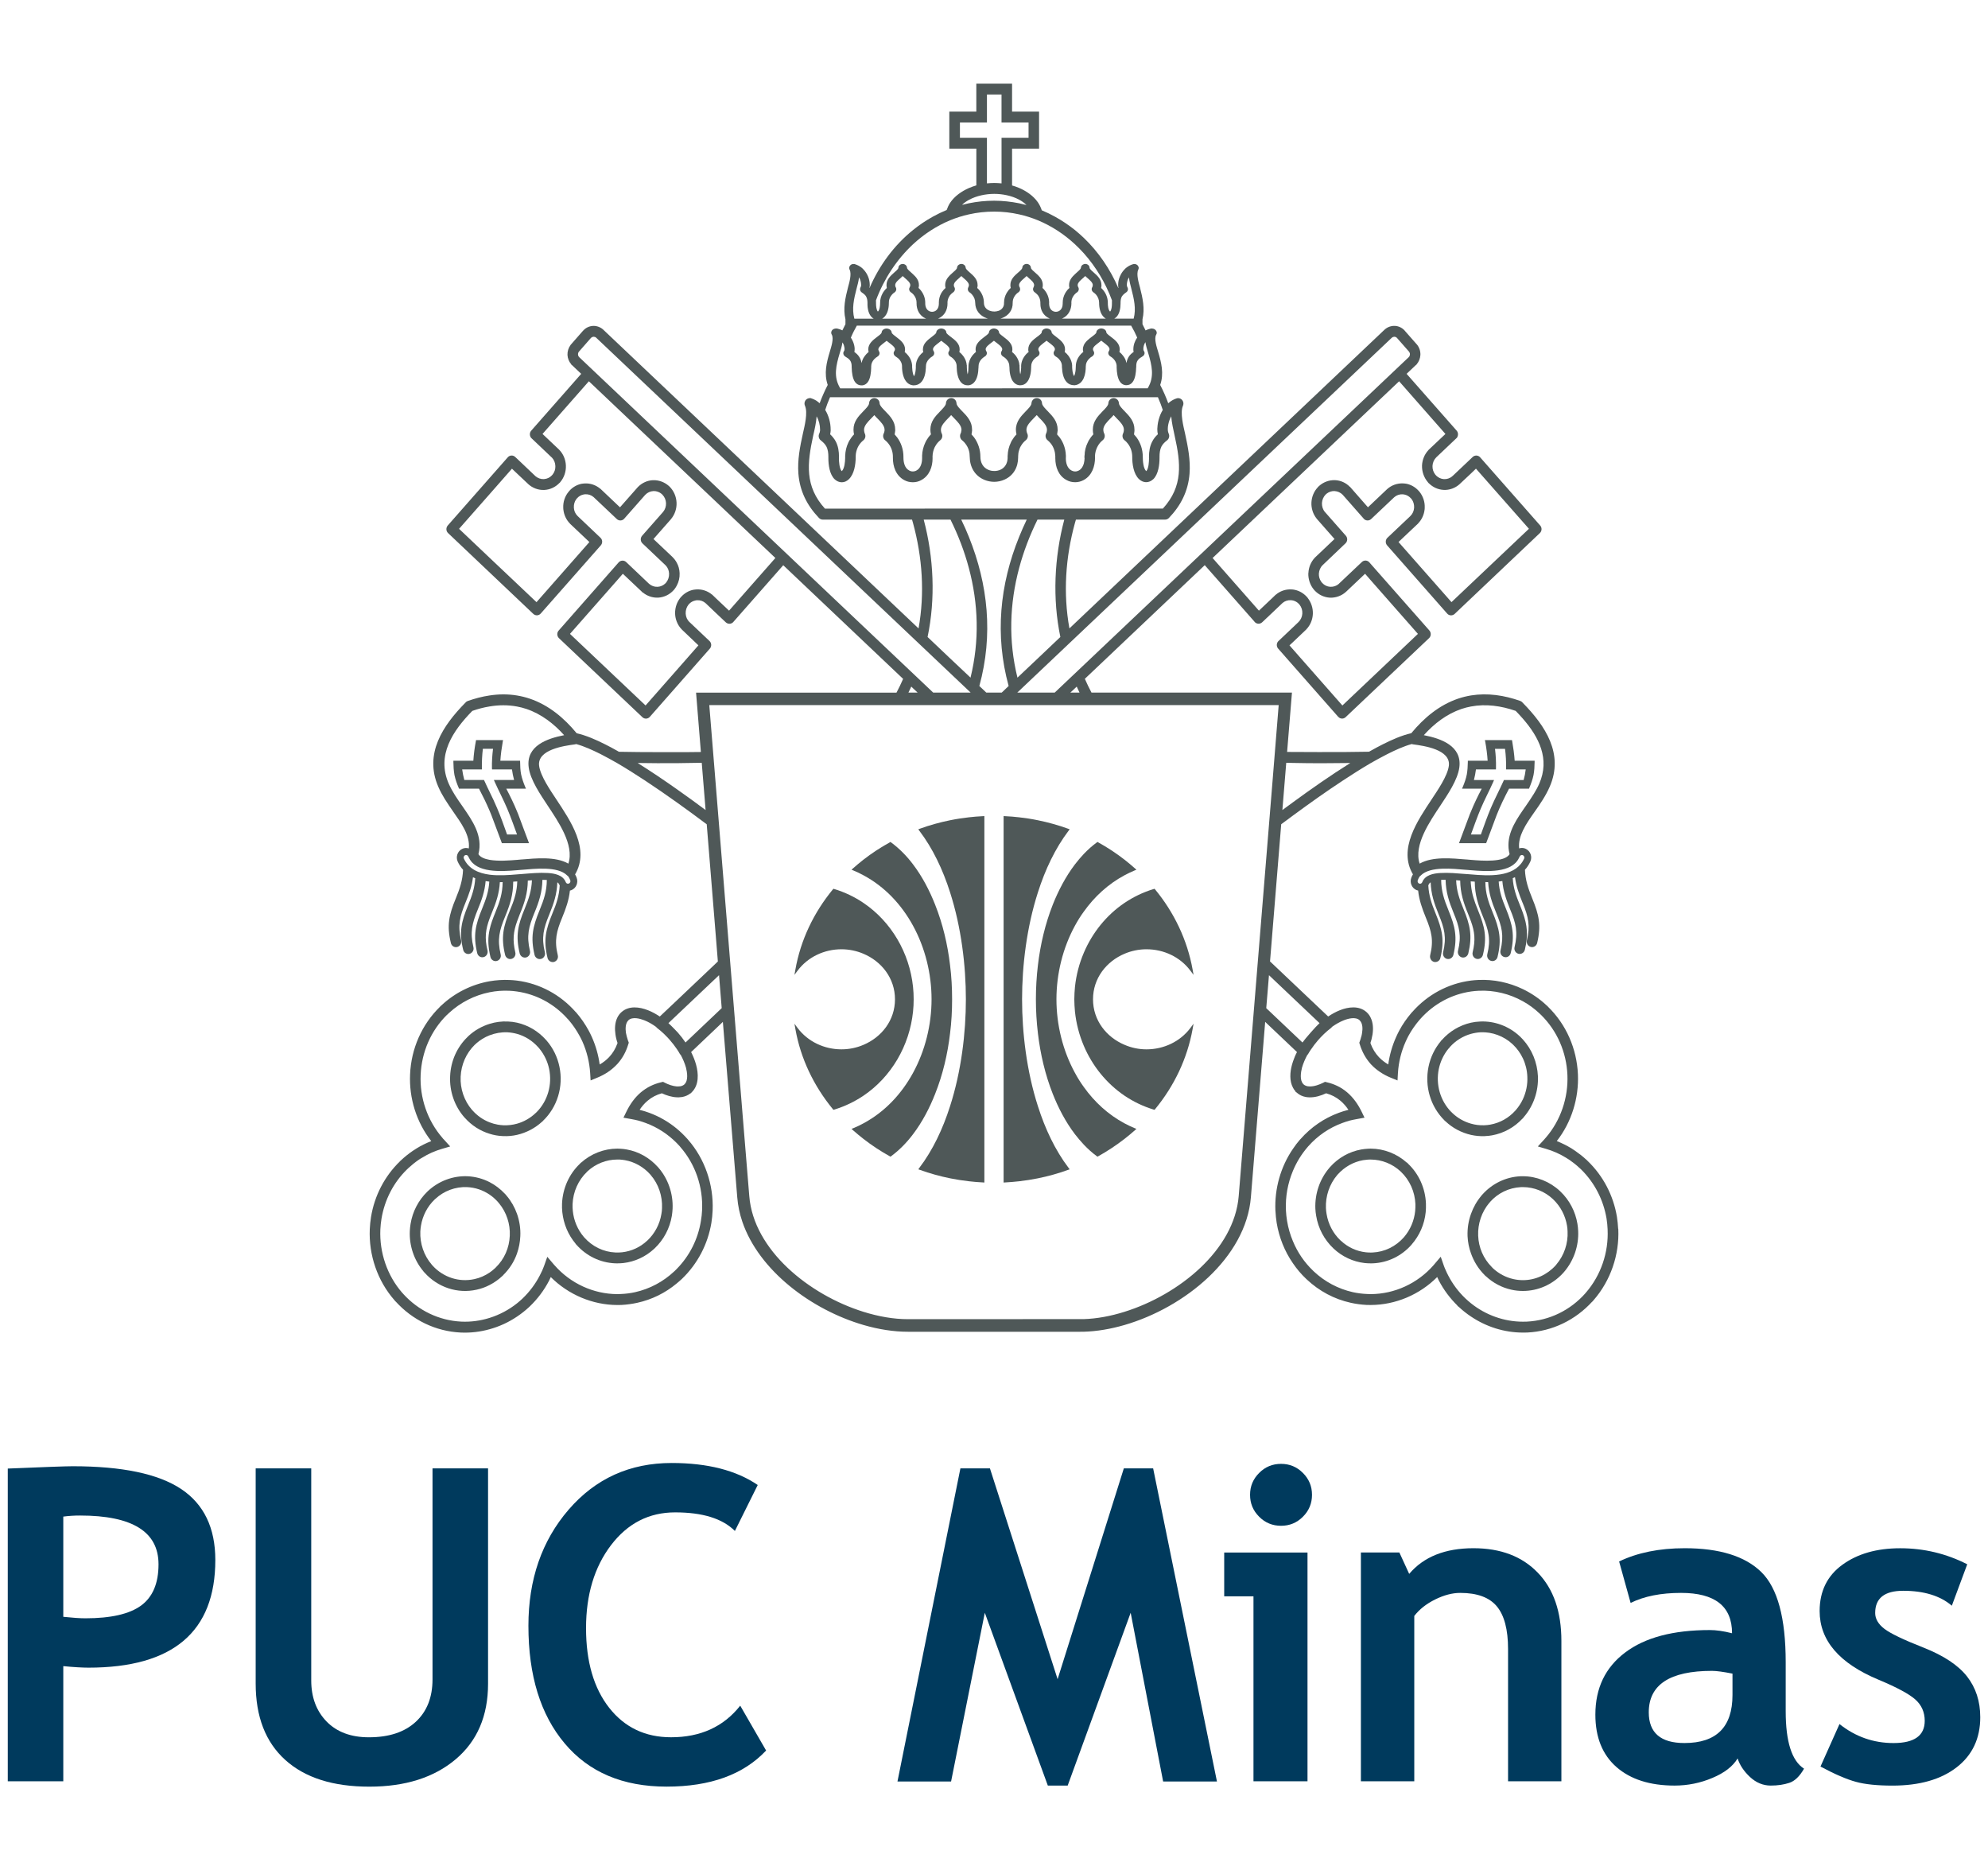 <?xml version="1.0" encoding="utf-8"?>
<!-- Generator: Adobe Illustrator 16.0.3, SVG Export Plug-In . SVG Version: 6.00 Build 0)  -->
<!DOCTYPE svg PUBLIC "-//W3C//DTD SVG 1.1//EN" "http://www.w3.org/Graphics/SVG/1.1/DTD/svg11.dtd">
<svg version="1.1" id="Camada_1" xmlns="http://www.w3.org/2000/svg" xmlns:xlink="http://www.w3.org/1999/xlink" x="0px" y="0px"
	 width="128.565px" height="120.917px" viewBox="0 0 128.565 120.917" enable-background="new 0 0 128.565 120.917"
	 xml:space="preserve">
<g>
	<g>
		<path fill="#003A5D" d="M4.093,107.722v7.445h-3.59V94.948c2.393-0.102,3.793-0.15,4.197-0.15c3.193,0,5.531,0.488,7.01,1.469
			c1.475,0.98,2.215,2.514,2.215,4.592c0,4.641-2.734,6.961-8.205,6.961C5.315,107.819,4.771,107.788,4.093,107.722z M4.093,98.054
			v6.479c0.607,0.064,1.084,0.096,1.434,0.096c1.639,0,2.838-0.273,3.592-0.82c0.754-0.549,1.133-1.438,1.133-2.672
			c0-2.1-1.689-3.152-5.068-3.152C4.804,97.983,4.442,98.009,4.093,98.054z"/>
		<path fill="#003A5D" d="M16.536,94.935h3.592v13.715c0,1.086,0.33,1.969,0.992,2.652c0.664,0.68,1.576,1.02,2.734,1.02
			c1.299,0,2.311-0.332,3.033-1s1.084-1.582,1.084-2.742V94.935h3.592v13.922c0,2.08-0.699,3.709-2.094,4.887
			s-3.256,1.77-5.586,1.77c-2.35,0-4.158-0.576-5.434-1.727c-1.277-1.152-1.914-2.799-1.914-4.943V94.935z"/>
		<path fill="#003A5D" d="M49.003,96.011l-1.477,2.971c-0.801-0.803-2.09-1.201-3.865-1.201c-1.686,0-3.068,0.705-4.146,2.119
			c-1.076,1.414-1.615,3.203-1.615,5.365c0,2.164,0.5,3.881,1.498,5.152c1,1.27,2.334,1.904,4,1.904c1.906,0,3.396-0.68,4.473-2.043
			l1.674,2.9c-1.465,1.557-3.611,2.334-6.438,2.334s-5.021-0.93-6.586-2.791c-1.566-1.857-2.348-4.395-2.348-7.609
			c0-2.992,0.865-5.496,2.6-7.506c1.738-2.014,3.959-3.018,6.666-3.018C45.759,94.589,47.612,95.063,49.003,96.011z"/>
		<path fill="#003A5D" d="M78.701,115.181h-3.48l-2.1-10.91l-4.074,11.174h-1.283l-4.076-11.174l-2.181,10.91H58.04l4.07-20.246
			h1.909l4.377,13.631l4.283-13.631h1.895L78.701,115.181z"/>
		<path fill="#003A5D" d="M81.063,115.167v-11.959H79.17v-2.832h5.387v14.791H81.063z M82.846,94.644
			c0.553,0,1.025,0.195,1.414,0.588c0.393,0.391,0.588,0.861,0.588,1.414s-0.195,1.025-0.588,1.416
			c-0.389,0.391-0.861,0.586-1.414,0.586s-1.027-0.195-1.416-0.586c-0.393-0.391-0.588-0.863-0.588-1.416s0.195-1.023,0.588-1.414
			C81.818,94.839,82.293,94.644,82.846,94.644z"/>
		<path fill="#003A5D" d="M97.527,115.167v-8.549c0-1.262-0.244-2.184-0.727-2.762c-0.484-0.58-1.271-0.869-2.367-0.869
			c-0.506,0-1.049,0.141-1.625,0.426c-0.574,0.285-1.021,0.641-1.346,1.064v10.689H88.01v-14.791h2.488l0.635,1.383
			c0.939-1.107,2.324-1.66,4.156-1.66c1.758,0,3.146,0.527,4.162,1.584c1.02,1.053,1.525,2.523,1.525,4.412v9.072H97.527z"/>
		<path fill="#003A5D" d="M112.373,113.69c-0.313,0.516-0.859,0.938-1.639,1.262c-0.775,0.328-1.59,0.492-2.438,0.492
			c-1.592,0-2.844-0.4-3.756-1.195c-0.91-0.797-1.367-1.928-1.367-3.391c0-1.713,0.643-3.053,1.928-4.018
			c1.285-0.971,3.107-1.451,5.477-1.451c0.404,0,0.883,0.066,1.434,0.207c0-1.74-1.098-2.609-3.299-2.609
			c-1.297,0-2.383,0.215-3.26,0.648l-0.744-2.68c1.186-0.57,2.6-0.857,4.238-0.857c2.256,0,3.908,0.514,4.957,1.541
			c1.051,1.027,1.578,2.971,1.578,5.834v3.164c0,1.969,0.393,3.209,1.186,3.715c-0.285,0.498-0.604,0.803-0.953,0.916
			c-0.35,0.117-0.75,0.176-1.201,0.176c-0.496,0-0.943-0.186-1.34-0.553C112.779,114.522,112.512,114.122,112.373,113.69z
			 M112.041,108.206c-0.59-0.117-1.033-0.178-1.326-0.178c-2.725,0-4.088,0.893-4.088,2.68c0,1.324,0.77,1.986,2.307,1.986
			c2.07,0,3.107-1.035,3.107-3.105V108.206z"/>
		<path fill="#003A5D" d="M117.732,114.214l1.229-2.748c1.029,0.82,2.195,1.229,3.496,1.229c1.342,0,2.016-0.479,2.016-1.436
			c0-0.561-0.205-1.021-0.609-1.381c-0.402-0.357-1.189-0.781-2.361-1.271c-2.551-1.059-3.826-2.541-3.826-4.445
			c0-1.279,0.488-2.279,1.465-2.99c0.977-0.713,2.223-1.072,3.744-1.072c1.535,0,2.982,0.346,4.336,1.037l-0.996,2.678
			c-0.754-0.643-1.805-0.965-3.146-0.965c-1.207,0-1.811,0.479-1.811,1.436c0,0.377,0.199,0.719,0.594,1.023
			c0.395,0.303,1.242,0.709,2.541,1.219c1.297,0.514,2.234,1.133,2.803,1.859c0.572,0.729,0.857,1.607,0.857,2.639
			c0,1.371-0.51,2.451-1.527,3.238s-2.4,1.182-4.15,1.182c-0.984,0-1.773-0.08-2.365-0.244
			C119.424,115.04,118.66,114.712,117.732,114.214z"/>
	</g>
	<g>
		<g>
			<path fill="#4F5858" d="M33.511,52.639l-0.074-0.178c-0.205-0.502-0.445-0.99-0.695-1.469c0.172,0,0.336,0,0.51,0h0.186h0.457
				h0.119l-0.049-0.115c-0.107-0.26-0.205-0.527-0.264-0.807c-0.051-0.262-0.061-0.533-0.064-0.803l-0.002-0.082h-0.082h-0.115
				h-0.523c-0.188,0-0.371,0-0.557,0c0.027-0.414,0.084-0.826,0.156-1.236l0.018-0.098h-0.096h-0.771h-0.021
				c-0.266,0-0.525,0-0.789,0h-0.07l-0.01,0.066c-0.08,0.42-0.137,0.842-0.164,1.268c-0.189,0-0.375,0-0.563,0
				c-0.217,0-0.43,0-0.645,0h-0.082v0.084c0.002,0.277,0.02,0.561,0.068,0.836c0.061,0.287,0.16,0.566,0.275,0.832l0.02,0.055h0.059
				c0.213,0,0.426,0,0.639,0c0.199,0,0.398,0,0.596,0c0.248,0.471,0.479,0.945,0.688,1.436c0.039,0.092,0.072,0.18,0.111,0.271
				c0.227,0.586,0.434,1.176,0.66,1.762l0.018,0.053h0.059c0.262,0,0.525,0,0.783,0h0.143h0.652h0.119l-0.041-0.111
				C33.942,53.815,33.735,53.227,33.511,52.639z M32.792,53.952c-0.205-0.57-0.404-1.148-0.645-1.707
				c-0.146-0.355-0.314-0.699-0.484-1.047c-0.113-0.236-0.232-0.479-0.338-0.717l-0.023-0.051h-0.051c-0.215,0-0.428,0-0.645,0
				c-0.193,0-0.385,0-0.578,0c-0.061-0.225-0.107-0.453-0.139-0.684c0.184,0,0.369,0,0.551,0c0.215,0.002,0.426,0,0.643,0h0.084
				l-0.004-0.084c-0.006-0.418,0.016-0.836,0.064-1.248h0.436h0.221c-0.051,0.414-0.078,0.834-0.07,1.252l0.008,0.08h0.08
				c0.213,0,0.43,0,0.641,0c0.191,0,0.381,0,0.566,0c0.031,0.23,0.076,0.457,0.137,0.684c-0.18,0-0.359,0-0.537,0
				c-0.213,0-0.428,0-0.641,0H31.94l0.051,0.117c0.264,0.592,0.57,1.162,0.822,1.76c0.227,0.539,0.422,1.096,0.623,1.645
				C33.224,53.952,33.009,53.952,32.792,53.952z"/>
			<path fill="#4F5858" d="M94.477,54.514h0.652h0.135c0.262,0,0.527,0,0.791,0h0.053l0.023-0.053
				c0.227-0.586,0.432-1.176,0.658-1.762c0.23-0.584,0.508-1.152,0.801-1.707c0.197,0,0.395,0,0.594,0h0.303h0.336h0.059
				l0.021-0.055c0.111-0.266,0.213-0.545,0.271-0.832c0.053-0.275,0.066-0.559,0.07-0.836v-0.084h-0.082c-0.215,0-0.428,0-0.645,0
				h-0.031h-0.531c-0.029-0.426-0.088-0.848-0.162-1.268l-0.014-0.066h-0.07c-0.264,0-0.525,0-0.789,0c-0.262,0-0.525,0-0.789,0
				h-0.102l0.021,0.098c0.074,0.41,0.131,0.822,0.156,1.236c-0.186,0-0.367,0-0.555,0h-0.523h-0.117h-0.086v0.082
				c-0.004,0.27-0.02,0.541-0.066,0.803c-0.053,0.279-0.152,0.547-0.26,0.807l-0.049,0.115h0.127h0.451h0.188
				c0.17,0,0.338,0,0.506,0c-0.252,0.479-0.488,0.967-0.693,1.471l-0.074,0.176c-0.225,0.586-0.434,1.176-0.658,1.764l-0.045,0.111
				H94.477z M95.75,52.307c0.252-0.598,0.561-1.168,0.822-1.76l0.049-0.117h-0.123c-0.215,0-0.43,0-0.643,0
				c-0.182,0-0.355,0-0.535,0c0.057-0.227,0.102-0.453,0.131-0.684c0.189,0,0.381,0,0.57,0c0.217,0,0.428,0,0.645,0h0.076
				l0.004-0.08c0.01-0.418-0.012-0.838-0.063-1.252c0.215,0,0.432,0,0.648,0c0.053,0.412,0.078,0.83,0.066,1.248v0.084h0.08
				c0.219,0,0.432,0,0.645,0h0.363h0.184c-0.027,0.23-0.072,0.459-0.135,0.684h-0.049h-0.531c-0.213,0-0.428,0-0.641,0h-0.057
				l-0.018,0.051c-0.266,0.592-0.57,1.162-0.826,1.764c-0.236,0.559-0.436,1.137-0.643,1.707c-0.215,0-0.432,0-0.643,0
				C95.33,53.403,95.523,52.846,95.75,52.307z"/>
			<path fill="#4F5858" d="M72.725,72.63c-1.064-0.57-1.943-1.383-2.631-2.346c-0.213-0.293-0.404-0.598-0.576-0.918
				c-0.789-1.443-1.197-3.113-1.197-4.758c0-1.643,0.408-3.314,1.197-4.76c0.172-0.314,0.363-0.625,0.576-0.914
				c0.688-0.963,1.566-1.775,2.631-2.346c0.213-0.113,0.424-0.217,0.643-0.307l0.125-0.051l-0.098-0.088
				c-0.219-0.193-0.439-0.379-0.67-0.559c-0.539-0.418-1.109-0.795-1.705-1.123l-0.049-0.027l-0.041,0.035
				c-0.303,0.219-0.576,0.467-0.836,0.738c-0.203,0.215-0.393,0.44-0.576,0.678c-0.605,0.795-1.076,1.705-1.432,2.6
				c-0.492,1.25-0.805,2.576-0.963,3.918c-0.088,0.734-0.131,1.475-0.131,2.205c0,0.732,0.043,1.469,0.131,2.203
				c0.158,1.346,0.471,2.674,0.963,3.92c0.355,0.898,0.826,1.805,1.432,2.602c0.184,0.236,0.373,0.461,0.576,0.676
				c0.26,0.273,0.533,0.521,0.836,0.742l0.041,0.031l0.049-0.023c0.596-0.332,1.166-0.709,1.705-1.127
				c0.23-0.18,0.451-0.363,0.67-0.557l0.098-0.09l-0.125-0.049C73.148,72.847,72.938,72.741,72.725,72.63z"/>
			<path fill="#4F5858" d="M67.123,71.522c-0.73-2.266-1.025-4.746-1.025-6.914c0-2.17,0.295-4.648,1.025-6.914
				c0.467-1.469,1.119-2.844,1.984-3.985l0.07-0.092l-0.107-0.039c-0.637-0.23-1.289-0.412-1.947-0.545
				c-0.402-0.084-0.809-0.145-1.215-0.191c-0.307-0.037-0.611-0.059-0.918-0.074l-0.086-0.004v23.692l0.086-0.006
				c0.307-0.018,0.611-0.041,0.918-0.076c0.406-0.047,0.813-0.109,1.215-0.191c0.658-0.133,1.311-0.314,1.947-0.545l0.107-0.037
				l-0.07-0.092C68.242,74.37,67.59,72.991,67.123,71.522z"/>
			<path fill="#4F5858" d="M32.774,77.321L32.774,77.321l-0.119-0.139l-0.002,0.002c-0.289-0.311-0.625-0.564-0.99-0.754
				c-0.438-0.225-0.918-0.354-1.42-0.381c-0.947-0.043-1.883,0.313-2.57,0.959l-0.035,0.033c-0.578,0.561-0.957,1.291-1.086,2.086
				c-0.027,0.154-0.041,0.307-0.049,0.461c-0.043,0.941,0.27,1.885,0.879,2.605l-0.004,0.002l0.086,0.094
				c0.848,0.941,2.121,1.371,3.359,1.094c0.295-0.063,0.578-0.166,0.84-0.303c0.297-0.152,0.57-0.344,0.816-0.574l0.004-0.006
				l0.066-0.059l-0.004-0.004c0.406-0.396,0.709-0.875,0.891-1.398c0.123-0.355,0.197-0.73,0.213-1.113
				c0.025-0.49-0.051-0.982-0.213-1.443C33.286,78.06,33.065,77.667,32.774,77.321z M32.054,81.954l-0.053,0.051
				c-0.104,0.098-0.221,0.189-0.338,0.271c-0.297,0.199-0.627,0.348-0.979,0.422c-0.992,0.221-2.002-0.113-2.689-0.85l0.002-0.002
				l-0.059-0.061l-0.021-0.027c-0.506-0.586-0.766-1.365-0.734-2.139c0.008-0.125,0.02-0.25,0.041-0.373
				c0.107-0.646,0.414-1.244,0.887-1.695l0.039-0.035c0.553-0.516,1.299-0.799,2.055-0.764c0.529,0.023,1.031,0.195,1.459,0.486
				c0.195,0.133,0.375,0.293,0.537,0.473l0.07,0.086h0.002c0.484,0.582,0.73,1.34,0.695,2.096
				C32.937,80.673,32.618,81.409,32.054,81.954z"/>
			<path fill="#4F5858" d="M96.029,73.456l0.016-0.004c0.148-0.004,0.297-0.021,0.443-0.047c0.762-0.137,1.451-0.52,1.975-1.088
				l0.006,0.004l0.018-0.021l0.055-0.072c0.633-0.727,0.957-1.689,0.916-2.648c-0.043-0.885-0.383-1.725-0.971-2.373
				c-0.057-0.066-0.119-0.125-0.18-0.186l-0.037-0.033c-0.686-0.639-1.615-0.988-2.551-0.943c-0.201,0.008-0.398,0.033-0.59,0.076
				c-0.727,0.164-1.383,0.553-1.883,1.117L93.182,67.3l0.004,0.006c-0.404,0.48-0.678,1.051-0.803,1.666
				c-0.258,1.254,0.121,2.566,1.033,3.467l-0.004,0.002l0.074,0.061c0.459,0.434,1.029,0.732,1.643,0.873
				C95.422,73.44,95.723,73.468,96.029,73.456z M93.873,71.907v0.006c-0.73-0.729-1.031-1.789-0.826-2.797
				c0.104-0.49,0.32-0.947,0.641-1.334l0.008,0.01l0.059-0.088c0.367-0.412,0.846-0.715,1.375-0.861
				c0.201-0.055,0.406-0.09,0.621-0.102c0.752-0.033,1.496,0.246,2.053,0.756v0.004l0.047,0.041
				c0.268,0.256,0.482,0.559,0.637,0.889c0.172,0.365,0.271,0.768,0.285,1.18c0.025,0.502-0.076,1.002-0.285,1.453
				c-0.119,0.252-0.271,0.488-0.453,0.699l-0.035,0.039c-0.426,0.477-0.996,0.799-1.627,0.91c-0.115,0.021-0.236,0.035-0.359,0.039
				l-0.035,0.002c-0.289,0.01-0.572-0.025-0.848-0.104c-0.443-0.125-0.852-0.354-1.188-0.67L93.873,71.907z"/>
			<path fill="#4F5858" d="M90.992,75.161l-0.01,0.01c-0.639-0.576-1.477-0.906-2.342-0.908c-0.053,0-0.105,0.002-0.16,0.006h-0.033
				v0.002c-0.139,0.008-0.273,0.023-0.412,0.047c-0.791,0.141-1.492,0.543-2.027,1.143l-0.029,0.035
				c-0.629,0.727-0.953,1.688-0.914,2.646c0.006,0.152,0.025,0.307,0.051,0.461c0.131,0.805,0.52,1.545,1.113,2.107l0.006,0.008
				h0.002c0.557,0.525,1.258,0.855,2.018,0.943c0.129,0.012,0.26,0.02,0.387,0.02c0.051,0,0.1,0,0.15-0.002
				c0.965-0.043,1.857-0.48,2.496-1.209l0.006-0.01c0.512-0.586,0.828-1.313,0.906-2.088c0.016-0.182,0.023-0.371,0.016-0.555
				c-0.039-0.982-0.447-1.908-1.158-2.582L90.992,75.161z M91.52,78.298c-0.064,0.625-0.316,1.213-0.723,1.688l-0.016,0.018
				c-0.518,0.584-1.238,0.941-2.021,0.975c-0.041,0.002-0.08,0.002-0.119,0.002c-0.102,0-0.207-0.006-0.313-0.016
				c-0.605-0.068-1.162-0.326-1.605-0.742l0,0l-0.033-0.025c-0.482-0.459-0.793-1.059-0.9-1.713
				c-0.021-0.123-0.035-0.248-0.041-0.373c-0.035-0.775,0.229-1.555,0.73-2.143l0.035-0.039c0.434-0.48,1-0.807,1.635-0.92
				c0.109-0.016,0.221-0.031,0.332-0.039h0.029c0.043-0.002,0.09-0.002,0.131-0.002c0.717,0,1.416,0.281,1.941,0.773l0.01,0.01
				c0.578,0.549,0.91,1.301,0.943,2.096C91.537,77.999,91.535,78.147,91.52,78.298z"/>
			<path fill="#4F5858" d="M104.646,79.433c-0.014-0.254-0.039-0.506-0.078-0.758c-0.23-1.385-0.889-2.652-1.904-3.625l-0.082-0.082
				l-0.004,0.002c-0.217-0.201-0.453-0.387-0.697-0.555c-0.09-0.059-0.174-0.117-0.262-0.174c-0.303-0.182-0.615-0.336-0.941-0.467
				c0.953-1.219,1.434-2.771,1.367-4.316c-0.074-1.656-0.754-3.223-1.945-4.379l0.002-0.004l-0.088-0.078
				c-0.453-0.426-0.971-0.777-1.527-1.047c-0.895-0.428-1.887-0.641-2.887-0.592c-0.158,0.006-0.314,0.02-0.471,0.039
				c-1.471,0.188-2.809,0.908-3.795,2.029l0,0l-0.07,0.07l0.002,0.004c-0.297,0.348-0.559,0.725-0.775,1.129
				c-0.072,0.137-0.141,0.273-0.203,0.416c-0.254,0.564-0.424,1.164-0.51,1.775c-0.219-0.127-0.424-0.285-0.602-0.471
				c-0.238-0.252-0.416-0.549-0.535-0.871l-0.014-0.049l0.014-0.053c0.021-0.055,0.035-0.107,0.051-0.16
				c0.025-0.107,0.049-0.215,0.068-0.324c0.057-0.365,0.045-0.764-0.119-1.096c-0.059-0.125-0.141-0.242-0.248-0.342l-0.033-0.029
				c-0.477-0.418-1.168-0.328-1.713-0.109c-0.264,0.105-0.518,0.246-0.754,0.404l-3.76-3.561l0.723-8.868
				c0.252-0.188,0.504-0.373,0.758-0.561c1.066-0.785,2.145-1.553,3.252-2.279c0.584-0.383,1.174-0.76,1.775-1.111
				c0.359-0.205,0.721-0.402,1.09-0.59c0.498-0.25,1.031-0.498,1.57-0.646c0.021,0.01,0.047,0.016,0.072,0.02
				c0.725,0.096,2.455,0.338,2.324,1.387c-0.086,0.672-0.752,1.619-1.125,2.189c-0.895,1.357-2.168,3.186-1.197,4.829
				c-0.041,0.068-0.074,0.139-0.104,0.215c-0.119,0.311,0.027,0.678,0.338,0.805c0.031,0.012,0.068,0.021,0.102,0.029
				c0.066,0.623,0.258,1.158,0.494,1.738c0.373,0.898,0.52,1.479,0.283,2.447c-0.039,0.184,0.066,0.377,0.25,0.428
				c0.188,0.043,0.375-0.076,0.412-0.258c0.279-1.145,0.119-1.828-0.316-2.891c-0.248-0.605-0.432-1.133-0.465-1.795
				c0.006-0.016,0.018-0.031,0.021-0.049c0.023-0.066,0.074-0.117,0.131-0.154c0.027,0.771,0.227,1.363,0.518,2.078
				c0.373,0.9,0.52,1.479,0.287,2.449c-0.043,0.182,0.063,0.377,0.246,0.424c0.188,0.049,0.373-0.074,0.418-0.258
				c0.273-1.143,0.117-1.824-0.32-2.889c-0.277-0.676-0.463-1.225-0.471-1.961c0.096-0.006,0.189-0.006,0.287-0.006
				c0.018,0.801,0.215,1.404,0.518,2.143c0.373,0.9,0.521,1.479,0.285,2.449c-0.045,0.182,0.064,0.377,0.25,0.426
				c0.188,0.047,0.367-0.072,0.416-0.258c0.273-1.143,0.119-1.826-0.318-2.889c-0.26-0.631-0.445-1.162-0.469-1.842
				c0.088,0.006,0.176,0.014,0.262,0.021c0.012,0.818,0.213,1.436,0.525,2.189c0.061,0.158,0.121,0.307,0.174,0.451
				c0.236,0.666,0.303,1.197,0.107,1.998c-0.043,0.182,0.063,0.377,0.25,0.424c0.186,0.049,0.369-0.074,0.414-0.258
				c0.277-1.143,0.117-1.824-0.32-2.889c-0.23-0.564-0.4-1.045-0.451-1.627c-0.01-0.08-0.018-0.158-0.018-0.234h0.018l0.244,0.016
				c0.004,0.85,0.207,1.473,0.527,2.254c0.371,0.902,0.52,1.477,0.281,2.449c-0.041,0.184,0.066,0.375,0.252,0.422
				c0.182,0.051,0.369-0.068,0.412-0.256c0.279-1.141,0.119-1.824-0.318-2.889c-0.277-0.672-0.463-1.223-0.469-1.953
				c0.061,0.004,0.119,0.004,0.18,0.004c0.043,0.725,0.24,1.305,0.516,1.973c0.371,0.898,0.518,1.477,0.283,2.447
				c-0.045,0.184,0.061,0.377,0.248,0.424c0.188,0.051,0.371-0.07,0.412-0.254c0.277-1.146,0.121-1.826-0.316-2.893
				c-0.24-0.582-0.422-1.1-0.461-1.732c0.078-0.01,0.16-0.02,0.236-0.035c0.057,0.662,0.254,1.217,0.504,1.83
				c0.373,0.9,0.52,1.479,0.285,2.449c-0.045,0.184,0.066,0.377,0.252,0.424c0.102,0.027,0.209,0,0.289-0.063
				c0.061-0.049,0.105-0.115,0.125-0.193c0.23-0.953,0.156-1.584-0.125-2.387c-0.057-0.16-0.119-0.324-0.193-0.502
				c-0.242-0.588-0.426-1.105-0.465-1.742c0.051-0.021,0.098-0.041,0.146-0.064c0.076,0.584,0.26,1.09,0.484,1.637l0.027,0.061
				c0.35,0.865,0.488,1.438,0.258,2.385c-0.043,0.186,0.063,0.379,0.25,0.426c0.186,0.049,0.371-0.07,0.414-0.254
				c0.277-1.143,0.117-1.826-0.32-2.891c-0.254-0.625-0.443-1.162-0.469-1.846c0.145-0.154,0.258-0.332,0.346-0.525
				c0.141-0.303,0.02-0.672-0.283-0.823c-0.064-0.033-0.127-0.053-0.195-0.059c-0.08-0.01-0.164,0-0.242,0.025
				c-0.045-0.393,0.064-0.785,0.242-1.154c0.203-0.426,0.488-0.824,0.732-1.174c0.375-0.529,0.746-1.066,1.004-1.664
				c0.922-2.117-0.285-3.93-1.736-5.41l-0.023-0.025c-0.039-0.047-0.088-0.082-0.146-0.104c-1.037-0.369-2.119-0.529-3.188-0.357
				c-0.279,0.047-0.553,0.113-0.826,0.205c-1.225,0.414-2.221,1.25-3.035,2.236c-0.633,0.145-1.26,0.426-1.838,0.717
				c-0.264,0.133-0.527,0.273-0.789,0.422l-0.105,0.059c-1.639,0.041-5.299,0.014-5.299,0.014l0.314-3.838H70.586
				c-0.154-0.291-0.297-0.588-0.428-0.889l7.754-7.348l3.213,3.65c0.006,0.008,0.006,0.014,0.014,0.02
				c0.129,0.146,0.344,0.154,0.486,0.023l0.668-0.631l0.645-0.613c0.146-0.129,0.342-0.195,0.539-0.184
				c0.039,0.002,0.078,0.004,0.119,0.016h0.018c0.148,0.037,0.289,0.117,0.393,0.232l0.035,0.041
				c0.127,0.158,0.191,0.361,0.18,0.561v0.016c-0.012,0.203-0.098,0.398-0.244,0.543l-0.363,0.346l-0.928,0.879l-0.004,0.002
				c-0.139,0.131-0.148,0.354-0.023,0.494l3.879,4.406l0.006,0.002c0.123,0.145,0.342,0.156,0.48,0.023l5.391-5.105
				c0.141-0.131,0.148-0.354,0.023-0.498l-3.797-4.307l-0.086-0.1c-0.127-0.143-0.346-0.152-0.482-0.021l-1.471,1.391L86.58,37.75
				c-0.146,0.131-0.344,0.197-0.541,0.188h-0.018c-0.197-0.012-0.377-0.102-0.512-0.248l-0.006-0.008l-0.055-0.066
				c-0.107-0.15-0.164-0.34-0.156-0.525c0.014-0.209,0.094-0.41,0.246-0.555l1.475-1.406c0.139-0.127,0.148-0.352,0.025-0.492
				l-1.342-1.523l-0.012-0.012c-0.135-0.158-0.201-0.367-0.193-0.578c0.012-0.205,0.094-0.404,0.24-0.553l0.078-0.066
				c0.139-0.105,0.307-0.16,0.482-0.158l0.016,0.002c0.199,0.01,0.387,0.096,0.525,0.238l1.357,1.541v0.004
				c0.117,0.135,0.313,0.154,0.449,0.053c0.016-0.008,0.025-0.018,0.037-0.029l1.492-1.41c0.148-0.131,0.342-0.199,0.543-0.189
				c0.035,0,0.074,0.006,0.113,0.016c0.16,0.031,0.299,0.115,0.412,0.234l0.061,0.07c0.111,0.154,0.164,0.342,0.156,0.531v0.018
				c-0.012,0.199-0.094,0.393-0.24,0.533l-0.012,0.014l-1.465,1.387l-0.008,0.006c-0.135,0.129-0.145,0.35-0.02,0.494l3.877,4.402
				l0.004,0.006c0.123,0.145,0.346,0.156,0.486,0.023l5.506-5.223c0.141-0.129,0.152-0.35,0.025-0.494l-3.881-4.406
				c-0.125-0.145-0.346-0.156-0.488-0.021l-0.111,0.107l-1.172,1.109l-0.061,0.045l0.006,0.004c-0.143,0.113-0.326,0.172-0.51,0.164
				h-0.016c-0.191-0.014-0.363-0.1-0.5-0.234h0.004l-0.047-0.051c-0.129-0.154-0.195-0.361-0.188-0.564
				c0.01-0.211,0.094-0.41,0.244-0.559l1.359-1.289l-0.008-0.008c0.082-0.131,0.072-0.309-0.031-0.428l-3.238-3.674l0.59-0.559
				l0.066-0.055l-0.004-0.004c0.143-0.168,0.227-0.381,0.24-0.604c0.01-0.25-0.074-0.494-0.232-0.684h-0.004l-0.775-0.881
				l-0.006-0.01c-0.166-0.184-0.393-0.291-0.635-0.303c-0.23-0.01-0.467,0.07-0.643,0.225l-0.027,0.023L69.16,40.629
				c-0.412-2.273-0.254-4.594,0.357-6.816l0.064-0.219h5.771c0.09,0,0.178-0.039,0.242-0.105c0.777-0.809,1.244-1.736,1.334-2.859
				c0.07-0.883-0.105-1.752-0.291-2.607c-0.105-0.467-0.332-1.342-0.135-1.787c0.035-0.078,0.039-0.164,0.016-0.244
				c-0.055-0.184-0.24-0.293-0.426-0.236c-0.197,0.064-0.377,0.172-0.535,0.311c0,0.004,0,0.004-0.006,0.006
				c-0.146-0.406-0.322-0.801-0.52-1.184c0.254-0.738,0.076-1.449-0.141-2.17c-0.08-0.273-0.273-0.826-0.115-1.088
				c0.088-0.152-0.014-0.314-0.164-0.371c-0.07-0.023-0.146-0.027-0.215-0.01c-0.01,0-0.02,0.006-0.027,0.008
				c-0.086,0.02-0.168,0.049-0.246,0.088c-0.016,0.004-0.025,0.01-0.039,0.016c-0.064-0.135-0.129-0.268-0.199-0.4v-0.314
				c0.164-0.707,0.01-1.381-0.164-2.068c-0.078-0.291-0.25-0.861-0.109-1.141l0.031-0.104c0-0.029-0.006-0.057-0.018-0.086
				c-0.045-0.139-0.203-0.207-0.342-0.17c-0.15,0.041-0.289,0.113-0.414,0.207c-0.021,0.018-0.045,0.035-0.068,0.053
				c-0.018,0.025-0.041,0.041-0.063,0.063l-0.004,0.004l-0.012,0.014c-0.105,0.107-0.193,0.232-0.258,0.369
				c-0.014,0.027-0.025,0.051-0.039,0.082c-0.07,0.164-0.109,0.34-0.113,0.514v0.006v0.041c0,0.061,0.004,0.121,0.021,0.178
				c-0.002,0.004-0.006,0.006-0.01,0.012c-0.529-1.225-1.283-2.334-2.232-3.242c-0.188-0.178-0.375-0.344-0.576-0.508
				c-0.4-0.318-0.824-0.607-1.285-0.861c-0.277-0.154-0.564-0.293-0.857-0.414c-0.061-0.186-0.145-0.359-0.252-0.516
				c-0.293-0.42-0.74-0.727-1.215-0.93c-0.15-0.064-0.305-0.119-0.455-0.16V9.61h1.746V7.217h-1.746V5.405h-2.312v1.813H61.44
				h-0.047V9.61h0.047h1.701v2.375c-0.16,0.047-0.326,0.105-0.484,0.174c-0.479,0.211-0.932,0.529-1.217,0.959
				c-0.092,0.143-0.162,0.295-0.219,0.459c-0.307,0.127-0.605,0.27-0.893,0.43c-0.457,0.254-0.885,0.543-1.283,0.865
				c-1.227,0.99-2.178,2.285-2.811,3.746c-0.002-0.006-0.006-0.008-0.008-0.012c0.006-0.031,0.014-0.064,0.018-0.094l0.004-0.084
				c0-0.371-0.15-0.746-0.412-1.012c-0.031-0.037-0.07-0.072-0.109-0.105c-0.066-0.053-0.135-0.098-0.209-0.137
				c-0.072-0.037-0.146-0.068-0.225-0.092l-0.029-0.014l-0.012,0.004c-0.053-0.012-0.115-0.004-0.168,0.016
				c-0.135,0.057-0.209,0.211-0.139,0.348c0.145,0.279-0.025,0.85-0.104,1.141c-0.176,0.689-0.33,1.361-0.166,2.07v0.314
				c-0.07,0.131-0.137,0.264-0.199,0.398c-0.098-0.049-0.201-0.086-0.309-0.111c-0.15-0.033-0.34,0.021-0.396,0.174
				c-0.027,0.07-0.021,0.145,0.016,0.207c0.154,0.258-0.039,0.814-0.117,1.088c-0.219,0.721-0.395,1.432-0.141,2.17
				c-0.197,0.383-0.371,0.777-0.523,1.184c-0.068-0.061-0.146-0.121-0.225-0.174c-0.096-0.057-0.193-0.102-0.291-0.137l-0.018-0.004
				l-0.088-0.029l-0.002,0.014c-0.055-0.004-0.109,0.008-0.154,0.031c-0.174,0.08-0.248,0.291-0.17,0.463
				c0.197,0.445-0.029,1.32-0.133,1.787c-0.189,0.855-0.361,1.723-0.293,2.6c0.088,1.117,0.549,2.045,1.318,2.852
				c0.064,0.074,0.156,0.121,0.258,0.121h2.627h3.146l0.063,0.217c0.607,2.225,0.768,4.545,0.359,6.818L38.999,21.301
				c-0.176-0.154-0.412-0.24-0.646-0.23c-0.246,0.012-0.471,0.119-0.637,0.303l-0.008,0.006l-0.816,0.93l0.002,0.004
				c-0.133,0.178-0.203,0.406-0.195,0.633c0.012,0.225,0.098,0.439,0.244,0.605l-0.008,0.008l0.066,0.055l0.586,0.555l-3.234,3.676
				c-0.113,0.127-0.113,0.328-0.006,0.463l1.313,1.248l0.031,0.025c0.139,0.146,0.217,0.338,0.223,0.539l0.002,0.006
				c0.01,0.201-0.055,0.406-0.186,0.564l-0.039,0.043c-0.127,0.137-0.301,0.223-0.492,0.238l-0.029,0.004
				c-0.197,0.008-0.391-0.061-0.539-0.188l-1.193-1.133l-0.117-0.109c-0.141-0.135-0.359-0.123-0.484,0.021l-3.879,4.406
				c-0.127,0.145-0.119,0.365,0.021,0.494l5.51,5.223c0.141,0.133,0.357,0.121,0.484-0.027l3.881-4.404
				c0.127-0.145,0.117-0.365-0.023-0.494l-1.461-1.387l-0.029-0.029c-0.139-0.141-0.221-0.328-0.229-0.527v-0.016
				c-0.01-0.188,0.043-0.379,0.156-0.533l0.047-0.055l0.004-0.004l0.006-0.006c0.105-0.121,0.25-0.203,0.41-0.236
				c0.045-0.008,0.08-0.016,0.119-0.016c0.197-0.01,0.387,0.055,0.533,0.182l1.5,1.418c0.01,0.012,0.021,0.021,0.035,0.029
				c0.139,0.102,0.334,0.082,0.447-0.051l1.342-1.523l0.023-0.023c0.135-0.143,0.322-0.229,0.521-0.238l0.018-0.002
				c0.186-0.002,0.373,0.064,0.52,0.189l0.049,0.051c0.141,0.143,0.219,0.336,0.23,0.537c0.008,0.207-0.057,0.412-0.186,0.568
				l-1.361,1.545c-0.123,0.141-0.115,0.365,0.021,0.492l1.469,1.393l0.027,0.025c0.143,0.143,0.221,0.338,0.227,0.541
				c0.008,0.207-0.059,0.414-0.189,0.574l-0.041,0.047c-0.133,0.133-0.309,0.217-0.502,0.229h-0.016
				c-0.197,0.01-0.389-0.057-0.539-0.189l-0.023-0.02l-1.465-1.391c-0.141-0.131-0.359-0.121-0.486,0.021l-3.881,4.41
				c-0.125,0.141-0.115,0.363,0.025,0.494l5.391,5.105c0.135,0.133,0.357,0.121,0.482-0.023l3.879-4.408
				c0.125-0.141,0.119-0.363-0.02-0.494l-1.285-1.217l-0.018-0.014c-0.141-0.139-0.223-0.324-0.236-0.523l-0.002-0.031
				c-0.008-0.199,0.055-0.402,0.176-0.557l0.045-0.053c0.107-0.115,0.248-0.193,0.408-0.225c0.033-0.012,0.074-0.014,0.111-0.016
				c0.203-0.012,0.396,0.055,0.547,0.188l0.641,0.611l0.666,0.629c0.141,0.131,0.361,0.123,0.486-0.021
				c0.008-0.008,0.012-0.014,0.021-0.025l3.209-3.646l7.752,7.348c-0.129,0.301-0.275,0.598-0.428,0.889H45.015l0.311,3.838
				c-0.521,0.016-4.055,0.018-5.301-0.014l-0.104-0.061c-0.258-0.146-0.52-0.287-0.787-0.42c-0.576-0.291-1.209-0.572-1.84-0.717
				c-0.811-0.986-1.809-1.822-3.033-2.236c-0.271-0.092-0.547-0.158-0.824-0.205c-0.59-0.098-1.182-0.092-1.773-0.002
				c-0.479,0.07-0.951,0.195-1.418,0.359c-0.059,0.021-0.109,0.057-0.148,0.107c-1.459,1.482-2.68,3.303-1.756,5.43
				c0.117,0.271,0.258,0.533,0.412,0.783c0.186,0.301,0.389,0.594,0.59,0.883c0.455,0.658,1.074,1.482,0.973,2.328
				c-0.143-0.047-0.299-0.037-0.436,0.033c-0.299,0.15-0.418,0.52-0.279,0.823c0.088,0.193,0.201,0.369,0.344,0.525
				c-0.027,0.684-0.211,1.221-0.467,1.846c-0.441,1.064-0.598,1.748-0.32,2.891c0.041,0.184,0.225,0.303,0.41,0.254
				c0.186-0.047,0.295-0.24,0.252-0.426c-0.234-0.969-0.084-1.547,0.285-2.445c0.223-0.547,0.41-1.053,0.482-1.637
				c0.047,0.023,0.098,0.043,0.146,0.064c-0.037,0.637-0.219,1.154-0.461,1.742c-0.438,1.064-0.598,1.746-0.318,2.889
				c0.045,0.186,0.229,0.305,0.414,0.256c0.184-0.047,0.293-0.24,0.248-0.424c-0.234-0.971-0.084-1.549,0.285-2.449
				c0.256-0.613,0.449-1.168,0.504-1.83c0.084,0.016,0.162,0.025,0.236,0.035c-0.035,0.633-0.219,1.15-0.457,1.732
				c-0.439,1.066-0.598,1.746-0.322,2.893c0.045,0.184,0.225,0.305,0.416,0.254c0.182-0.047,0.291-0.24,0.25-0.424
				c-0.203-0.828-0.123-1.369,0.135-2.072c0.045-0.117,0.094-0.244,0.148-0.375c0.275-0.668,0.473-1.248,0.514-1.973
				c0.063,0,0.119,0,0.18-0.004c-0.006,0.73-0.191,1.281-0.469,1.953c-0.17,0.414-0.297,0.766-0.373,1.113
				c-0.107,0.482-0.113,0.949,0,1.529c0.014,0.082,0.033,0.164,0.053,0.246c0.047,0.188,0.234,0.307,0.416,0.256
				c0.182-0.047,0.291-0.238,0.246-0.422c-0.232-0.973-0.084-1.547,0.287-2.449c0.322-0.781,0.52-1.404,0.523-2.254l0.248-0.016
				h0.014c0,0.082-0.006,0.16-0.014,0.238c-0.053,0.58-0.219,1.061-0.457,1.623c-0.434,1.064-0.592,1.746-0.314,2.889
				c0.043,0.184,0.229,0.307,0.412,0.258c0.188-0.047,0.293-0.242,0.246-0.424c-0.186-0.797-0.123-1.332,0.113-1.996
				c0.053-0.146,0.113-0.293,0.172-0.453c0.313-0.754,0.514-1.371,0.525-2.189c0.086-0.008,0.174-0.016,0.266-0.021
				c-0.027,0.68-0.211,1.211-0.469,1.842c-0.441,1.063-0.596,1.746-0.322,2.889c0.049,0.186,0.23,0.305,0.418,0.258
				c0.182-0.049,0.291-0.244,0.244-0.426c-0.23-0.971-0.082-1.549,0.287-2.449c0.305-0.738,0.502-1.342,0.521-2.143
				c0.096,0,0.189,0.002,0.283,0.01c-0.004,0.732-0.191,1.281-0.469,1.957c-0.438,1.066-0.594,1.746-0.322,2.891
				c0.047,0.186,0.234,0.305,0.42,0.256c0.184-0.047,0.291-0.242,0.246-0.424c-0.234-0.971-0.086-1.549,0.285-2.449
				c0.293-0.715,0.492-1.307,0.52-2.078c0.059,0.037,0.107,0.088,0.129,0.154c0.008,0.018,0.018,0.033,0.025,0.049
				c-0.035,0.662-0.213,1.189-0.467,1.795c-0.438,1.063-0.598,1.746-0.32,2.891c0.045,0.182,0.229,0.301,0.414,0.258
				c0.188-0.051,0.295-0.244,0.25-0.428c-0.236-0.969-0.086-1.549,0.285-2.447c0.238-0.58,0.43-1.115,0.498-1.738
				c0.029-0.008,0.064-0.018,0.096-0.029c0.314-0.127,0.457-0.494,0.34-0.803c-0.029-0.078-0.063-0.148-0.102-0.215
				c0.971-1.645-0.307-3.473-1.199-4.831c-0.375-0.57-1.039-1.518-1.127-2.189c-0.133-1.049,1.602-1.291,2.328-1.389
				c0.023-0.002,0.047-0.008,0.07-0.018c0.537,0.148,1.072,0.396,1.574,0.646c0.365,0.188,0.727,0.385,1.084,0.59
				c0.604,0.352,1.191,0.729,1.777,1.111c0.695,0.459,1.387,0.934,2.064,1.418c0.656,0.467,1.303,0.941,1.943,1.422l0.564,6.938
				l0.156,1.93l-0.156,0.15l-2.508,2.379l-1.092,1.031c-0.238-0.158-0.49-0.299-0.756-0.404c-0.557-0.223-1.256-0.313-1.732,0.129
				l-0.006,0.004l-0.004,0.002c-0.107,0.104-0.191,0.221-0.252,0.348c-0.16,0.332-0.17,0.729-0.115,1.094
				c0.014,0.109,0.039,0.217,0.066,0.324c0.018,0.053,0.035,0.105,0.049,0.16l0.018,0.053l-0.018,0.049
				c-0.117,0.322-0.293,0.619-0.533,0.871c-0.178,0.186-0.379,0.344-0.604,0.471c-0.084-0.611-0.254-1.211-0.506-1.775
				c-0.064-0.143-0.131-0.279-0.205-0.416c-0.23-0.422-0.502-0.818-0.816-1.18l-0.014-0.012v-0.002l-0.014-0.01
				c-0.988-1.121-2.324-1.842-3.793-2.029c-0.156-0.02-0.314-0.033-0.477-0.039c-0.432-0.02-0.869,0.008-1.297,0.082
				c-1.156,0.205-2.246,0.746-3.107,1.555H28.55l-0.096,0.088l0.004,0.002c-1.184,1.152-1.867,2.721-1.938,4.373
				c-0.07,1.545,0.412,3.098,1.369,4.316c-0.328,0.131-0.645,0.285-0.941,0.467c-0.09,0.057-0.18,0.115-0.268,0.174
				c-0.26,0.18-0.51,0.377-0.74,0.594l-0.082,0.074l0.004,0.002c-0.994,0.963-1.643,2.223-1.867,3.59
				c-0.043,0.262-0.07,0.527-0.082,0.795c-0.072,1.66,0.492,3.332,1.596,4.59l0.07,0.084l0.002-0.006
				c1.092,1.205,2.586,1.936,4.211,2.014c0.637,0.029,1.268-0.045,1.871-0.215c0.631-0.174,1.23-0.449,1.773-0.816
				c0.277-0.186,0.543-0.395,0.789-0.625l0.039-0.037c0.502-0.482,0.924-1.043,1.244-1.66c0.041-0.078,0.078-0.154,0.111-0.234
				c1.137,1.137,2.699,1.803,4.301,1.807c0.09,0,0.182-0.002,0.271-0.004c0.344-0.018,0.688-0.066,1.021-0.139
				c0.945-0.207,1.814-0.637,2.549-1.25c0.105-0.084,0.205-0.176,0.309-0.268l0.041-0.039c1.006-0.969,1.664-2.232,1.895-3.613
				c0.043-0.262,0.068-0.527,0.08-0.795c0.07-1.664-0.496-3.334-1.596-4.588l-0.037-0.043c-0.215-0.24-0.447-0.465-0.691-0.668
				c-0.527-0.436-1.125-0.781-1.773-1.02c-0.178-0.066-0.365-0.123-0.547-0.172c-0.025-0.006-0.053-0.014-0.078-0.02
				c0.143-0.217,0.313-0.416,0.514-0.586c0.268-0.229,0.58-0.389,0.924-0.484c0.301,0.139,0.629,0.244,0.961,0.26
				c0.047,0.002,0.088,0.002,0.133,0.002c0.072-0.002,0.146-0.01,0.221-0.021c0.197-0.037,0.385-0.115,0.541-0.242l0.01,0.008
				l0.063-0.07l0.02-0.02c0.457-0.459,0.424-1.184,0.266-1.762c-0.078-0.285-0.191-0.559-0.322-0.82l1.578-1.498l0.475-0.453
				l0.93,11.34c0.043,0.543,0.156,1.072,0.33,1.586c1.086,3.17,4.477,5.691,7.832,6.67c0.979,0.285,1.953,0.438,2.865,0.438h10.815
				h0.344c0.076,0,0.152-0.002,0.232-0.002c0.844-0.023,1.738-0.176,2.631-0.436c3.898-1.135,7.848-4.357,8.168-8.256l0.924-11.34
				l2.057,1.951c-0.104,0.195-0.189,0.402-0.26,0.613c-0.025,0.068-0.045,0.139-0.063,0.207c-0.131,0.473-0.174,1.041,0.063,1.482
				c0.043,0.086,0.1,0.172,0.172,0.246l-0.014,0.014l0.076,0.049l0.016,0.016c0.166,0.148,0.363,0.24,0.582,0.279
				c0.074,0.012,0.148,0.02,0.227,0.021c0.371,0.012,0.752-0.105,1.086-0.262c0.344,0.096,0.658,0.256,0.928,0.484
				c0.199,0.17,0.371,0.369,0.514,0.586c-0.029,0.006-0.055,0.014-0.076,0.02c-0.182,0.049-0.369,0.105-0.547,0.172
				c-0.959,0.352-1.805,0.938-2.477,1.701l-0.039,0.039c-0.162,0.186-0.311,0.383-0.447,0.586c-0.799,1.162-1.197,2.58-1.137,3.992
				l0.004,0.035c0.012,0.254,0.039,0.506,0.078,0.76c0.156,0.945,0.514,1.842,1.055,2.621c0.246,0.361,0.529,0.699,0.854,1.004
				l0.039,0.037c0.801,0.75,1.77,1.273,2.842,1.508c0.338,0.076,0.678,0.121,1.021,0.139c0.092,0.002,0.182,0.004,0.271,0.004
				c1.607-0.004,3.168-0.67,4.299-1.807c0.037,0.08,0.074,0.156,0.111,0.234c0.314,0.6,0.721,1.145,1.205,1.617l-0.012,0.01
				l0.092,0.068c0.246,0.23,0.512,0.441,0.793,0.627c0.986,0.664,2.158,1.035,3.357,1.035c0.092,0,0.184,0,0.279-0.004
				c1.625-0.078,3.117-0.809,4.209-2.006l0.006,0.006l0.063-0.08l0.025-0.027c1.088-1.256,1.658-2.92,1.584-4.574L104.646,79.433z
				 M98.283,55.372c0.033-0.076,0.123-0.115,0.203-0.08l0.004,0.004c0.082,0.039,0.111,0.139,0.076,0.219
				c-0.027,0.055-0.053,0.105-0.08,0.151c-0.631,1.064-2.211,0.967-3.357,0.867l-0.363-0.027c-0.535-0.041-1.088-0.096-1.623-0.063
				c-0.443,0.025-0.986,0.127-1.164,0.59c-0.031,0.082-0.121,0.129-0.201,0.092c-0.082-0.031-0.123-0.129-0.092-0.211
				c0.031-0.096,0.078-0.184,0.139-0.266c0.027-0.014,0.049-0.029,0.066-0.053c0.607-0.605,2.113-0.422,2.895-0.359h0.004h0.014
				l0.326,0.027c1.02,0.088,2.625,0.189,3.096-0.78C98.244,55.45,98.262,55.413,98.283,55.372z M94.516,45.836
				c0.201-0.066,0.406-0.121,0.613-0.158c0.969-0.184,1.951-0.041,2.891,0.283c0.16,0.162,0.316,0.334,0.467,0.506
				c1.035,1.191,1.762,2.6,1.053,4.211c-0.098,0.223-0.217,0.438-0.346,0.646c-0.164,0.271-0.348,0.533-0.527,0.795l-0.18,0.258
				c-0.59,0.857-1.141,1.764-0.861,2.848c-0.332,0.536-1.74,0.434-2.496,0.369l-0.279-0.025h-0.018
				c-0.916-0.074-2.193-0.211-3.023,0.268c-0.408-1.221,0.695-2.774,1.334-3.745c0.453-0.691,1.129-1.658,1.234-2.488
				c0.172-1.383-1.195-1.859-2.299-2.072C92.748,46.786,93.555,46.163,94.516,45.836z M83.182,49.317l0.432,0.01
				c1.236,0.027,2.477,0.023,3.711,0.004c-1.27,0.797-2.5,1.656-3.711,2.541c-0.229,0.166-0.455,0.332-0.682,0.5L83.182,49.317z
				 M36.788,57.124c-0.078,0.037-0.172-0.01-0.201-0.092c-0.182-0.463-0.725-0.564-1.162-0.59c-0.541-0.033-1.092,0.02-1.629,0.063
				l-0.359,0.027c-0.543,0.047-1.182,0.094-1.773,0.02c-0.713-0.094-1.352-0.365-1.664-1.038c-0.039-0.078-0.006-0.18,0.072-0.219
				c0.082-0.039,0.174-0.004,0.209,0.076c0.02,0.041,0.041,0.078,0.059,0.111c0.236,0.481,0.746,0.698,1.324,0.784
				c0.592,0.088,1.256,0.039,1.773-0.004l0.324-0.027h0.01h0.004l0,0c0.783-0.063,2.291-0.246,2.896,0.359
				c0.021,0.023,0.041,0.039,0.068,0.053c0.061,0.082,0.105,0.17,0.141,0.266C36.911,56.995,36.872,57.093,36.788,57.124z
				 M34.19,49.604c0.104,0.83,0.781,1.795,1.234,2.488c0.637,0.971,1.74,2.523,1.332,3.745c-0.832-0.479-2.109-0.342-3.029-0.268
				h-0.016l-0.275,0.025c-0.477,0.04-1.211,0.096-1.773-0.002c-0.332-0.059-0.598-0.168-0.723-0.367
				c0.307-1.193-0.395-2.174-1.039-3.105c-0.326-0.463-0.648-0.928-0.877-1.443c-0.813-1.844,0.258-3.424,1.521-4.715
				c0.363-0.127,0.74-0.227,1.117-0.287c0.592-0.1,1.184-0.105,1.773,0.004c0.203,0.037,0.41,0.092,0.611,0.158
				c0.961,0.326,1.768,0.949,2.438,1.695C35.384,47.745,34.013,48.221,34.19,49.604z M43.763,51.018
				c-0.828-0.584-1.668-1.15-2.525-1.688c0.844,0.012,1.682,0.02,2.525,0.012c0.539-0.004,1.08-0.012,1.619-0.025l0.25,3.055
				C45.015,51.913,44.392,51.459,43.763,51.018z M93.477,28.057l-1.102,1.041l0.002,0.004c-0.252,0.268-0.395,0.619-0.414,0.986
				v0.01c-0.012,0.385,0.119,0.771,0.369,1.066l0.059,0.076l0.006-0.002c0.26,0.262,0.598,0.418,0.967,0.436
				c0.375,0.02,0.748-0.119,1.027-0.369l0.025-0.025l0.713-0.668l0.322-0.311l3.426,3.887l-5.008,4.742l-3.426-3.887l1.27-1.199
				v-0.006c0.238-0.244,0.383-0.566,0.418-0.906h0.002l0.004-0.094c0.02-0.383-0.107-0.768-0.354-1.063l-0.057-0.061
				c-0.201-0.219-0.469-0.373-0.762-0.436c-0.074-0.012-0.145-0.021-0.217-0.023c-0.383-0.021-0.754,0.113-1.037,0.365l-1.07,1.014
				l-0.174,0.164l-1.162-1.324l-0.006,0.004c-0.252-0.26-0.59-0.418-0.957-0.434c-0.01,0-0.02,0-0.027,0
				c-0.365-0.01-0.725,0.125-0.998,0.367l-0.09,0.082l0.006,0.002c-0.26,0.27-0.404,0.625-0.422,0.998
				c-0.016,0.369,0.102,0.742,0.334,1.033v0.004l1.16,1.318l-1.277,1.211v0.002c-0.25,0.268-0.398,0.621-0.412,0.99l-0.006,0.012
				c-0.01,0.379,0.113,0.764,0.359,1.057l0.047,0.053c0.258,0.279,0.611,0.447,0.992,0.469c0.377,0.014,0.75-0.119,1.027-0.369
				l0.031-0.027l1.215-1.15l0.359,0.412l3.059,3.475l-4.885,4.629l-3.422-3.887l0.221-0.205l0.871-0.828v-0.004
				c0.258-0.268,0.404-0.625,0.42-0.998c0.014-0.373-0.105-0.744-0.338-1.037l0.004-0.002l-0.068-0.076
				c-0.207-0.223-0.473-0.379-0.771-0.441c-0.039-0.006-0.08-0.012-0.117-0.02c-0.035-0.004-0.068-0.006-0.102-0.006
				c-0.371-0.02-0.732,0.107-1.008,0.346l-0.002-0.004l-0.209,0.201l-0.877,0.83l-2.996-3.404l12.063-11.426L93.477,28.057z
				 M90.021,21.825c0.045-0.035,0.102-0.053,0.156-0.053c0.061,0.004,0.117,0.027,0.16,0.07l0.793,0.902
				c0.033,0.047,0.055,0.107,0.051,0.17c-0.004,0.061-0.023,0.121-0.064,0.166L68.207,44.78h-2.42L90.021,21.825z M69.814,44.78
				h-0.297h-0.299l0.299-0.279l0.115-0.109C69.689,44.52,69.754,44.649,69.814,44.78z M65.229,44.352l-0.449,0.428h-0.479h-0.514
				l-0.452-0.428c0.903-3.293,0.569-6.553-0.678-9.645c-0.15-0.375-0.314-0.744-0.494-1.113H66.4
				c-0.176,0.369-0.342,0.742-0.492,1.115C64.656,37.799,64.328,41.059,65.229,44.352z M59.737,33.594h1.703h0.029
				c0.504,1.018,0.904,2.063,1.188,3.133c0.615,2.301,0.695,4.695,0.107,7.086l-0.107-0.104l-1.217-1.146l-1.453-1.379
				C60.509,38.7,60.386,36.043,59.737,33.594z M65.908,36.727c0.285-1.066,0.686-2.115,1.188-3.133h0.027h1.705
				c-0.648,2.449-0.771,5.105-0.254,7.59l-1.451,1.377l-1.215,1.148l-0.109,0.104C65.209,41.424,65.291,39.03,65.908,36.727z
				 M72.137,20.549c0.01-0.006,0.018-0.008,0.025-0.018c0.242-0.207,0.305-0.6,0.305-0.908v-0.031v-0.02
				c0-0.141,0.02-0.295,0.092-0.418c0.045-0.064,0.104-0.123,0.166-0.174c0.035-0.029,0.07-0.057,0.107-0.078
				c0.105-0.07,0.145-0.203,0.084-0.316v-0.006l-0.006-0.014c-0.006-0.008,0.002,0.004-0.006-0.01L72.9,18.549l-0.006-0.016
				c-0.01-0.031-0.02-0.07-0.02-0.105v-0.016c0.002-0.123,0.029-0.246,0.076-0.361c0.006-0.018,0.016-0.035,0.027-0.053
				c0.01-0.025,0.018-0.045,0.033-0.066c0.029,0.256,0.098,0.514,0.162,0.762c0.162,0.629,0.314,1.264,0.143,1.908h-0.592h-0.662
				C72.09,20.586,72.113,20.569,72.137,20.549z M62.079,8.907V7.918h1.747V6.11h0.943v1.809h1.748v0.988H64.77v2.949
				c-0.158-0.016-0.313-0.023-0.469-0.025h-0.004c-0.156,0-0.314,0.01-0.471,0.025V8.907H62.079z M62.657,12.926
				c0.498-0.275,1.118-0.391,1.64-0.391h0.004c0.512,0,1.121,0.111,1.607,0.375c0.178,0.094,0.336,0.207,0.477,0.346
				c-0.16-0.043-0.316-0.08-0.477-0.113c-0.529-0.105-1.068-0.166-1.607-0.166h-0.018c-0.547,0-1.095,0.057-1.626,0.166
				c-0.146,0.031-0.297,0.064-0.441,0.102C62.343,13.118,62.495,13.014,62.657,12.926z M59.046,15.793
				c0.703-0.65,1.512-1.184,2.395-1.549c0.391-0.16,0.797-0.293,1.217-0.383c0.52-0.119,1.065-0.18,1.626-0.18h0.018
				c0.557,0,1.09,0.063,1.607,0.18c0.416,0.09,0.822,0.223,1.215,0.383c0.881,0.365,1.693,0.898,2.395,1.549
				c0.201,0.186,0.391,0.381,0.576,0.586c0.777,0.873,1.4,1.91,1.816,3.037c-0.002,0.051-0.002,0.102-0.002,0.156v0.078
				c0,0.145-0.021,0.396-0.119,0.496c-0.129-0.115-0.15-0.414-0.146-0.574l0,0c0-0.314-0.117-0.609-0.326-0.846
				c-0.033-0.039-0.07-0.078-0.105-0.109c0.004-0.037,0.012-0.074,0.016-0.105h0.002v-0.084c0-0.361-0.248-0.592-0.5-0.811
				c-0.064-0.055-0.262-0.219-0.268-0.303c-0.002-0.145-0.133-0.246-0.268-0.25c-0.035-0.002-0.066,0.004-0.1,0.016
				c-0.104,0.031-0.188,0.119-0.193,0.234c-0.002,0.084-0.199,0.248-0.264,0.303c-0.043,0.037-0.08,0.074-0.119,0.109
				c-0.201,0.188-0.381,0.398-0.381,0.701c0,0.063,0.004,0.127,0.023,0.189c-0.084,0.07-0.156,0.154-0.217,0.248
				c-0.02,0.029-0.039,0.059-0.055,0.088c-0.105,0.188-0.162,0.396-0.162,0.607v0.049c0.002,0.203-0.063,0.416-0.258,0.508v0.002
				c-0.061,0.025-0.123,0.041-0.182,0.041c-0.061,0-0.123-0.014-0.18-0.039c-0.188-0.088-0.258-0.289-0.262-0.484
				c0.004-0.021,0.004-0.045,0.004-0.068c0-0.311-0.119-0.605-0.322-0.842c-0.035-0.039-0.07-0.078-0.109-0.109
				c0.014-0.063,0.02-0.125,0.02-0.188v-0.002c0-0.271-0.139-0.467-0.314-0.641c-0.063-0.057-0.123-0.113-0.188-0.17
				c-0.063-0.055-0.266-0.219-0.266-0.303c-0.006-0.145-0.131-0.246-0.271-0.25c-0.145-0.002-0.285,0.1-0.285,0.25
				c-0.006,0.064-0.121,0.18-0.205,0.252l-0.061,0.051c-0.254,0.219-0.506,0.449-0.506,0.811c0,0.063,0.006,0.127,0.023,0.189
				c-0.082,0.07-0.156,0.154-0.213,0.248c-0.021,0.029-0.043,0.059-0.057,0.088c-0.105,0.188-0.162,0.393-0.162,0.605l-0.008,0.053
				l0.008,0.008c-0.008,0.223-0.133,0.391-0.342,0.473c-0.096,0.031-0.189,0.049-0.287,0.051l-0.004-0.002
				c-0.098,0.002-0.195-0.014-0.287-0.049c-0.238-0.082-0.383-0.268-0.383-0.521c0-0.313-0.118-0.607-0.323-0.844
				c-0.033-0.039-0.072-0.078-0.109-0.109c0.008-0.037,0.014-0.074,0.02-0.105h0.004v-0.084c0-0.361-0.254-0.592-0.506-0.811
				l-0.059-0.051c-0.084-0.072-0.201-0.186-0.205-0.25c-0.006-0.146-0.131-0.248-0.27-0.252c-0.145-0.002-0.283,0.1-0.291,0.25
				c0,0.084-0.201,0.248-0.266,0.303c-0.059,0.057-0.125,0.113-0.186,0.17c-0.17,0.174-0.314,0.369-0.314,0.641
				c0,0.063,0.008,0.127,0.025,0.189c-0.084,0.072-0.158,0.154-0.221,0.248c-0.018,0.029-0.035,0.059-0.057,0.088
				c-0.105,0.189-0.156,0.398-0.156,0.619v0.035l0.002,0.029c-0.002,0.193-0.074,0.398-0.266,0.486
				c-0.055,0.023-0.115,0.037-0.176,0.037s-0.121-0.016-0.172-0.039c-0.201-0.094-0.271-0.311-0.268-0.514v-0.006V19.6v-0.021
				v-0.006c0-0.314-0.119-0.609-0.326-0.846c-0.033-0.039-0.068-0.078-0.107-0.109c0.01-0.037,0.014-0.074,0.018-0.105h0.006v-0.084
				c0-0.303-0.176-0.514-0.383-0.701c-0.039-0.035-0.082-0.072-0.119-0.109c-0.064-0.055-0.262-0.219-0.266-0.301
				c-0.006-0.146-0.133-0.248-0.273-0.252c-0.145-0.002-0.283,0.1-0.287,0.25c-0.002,0.084-0.203,0.248-0.268,0.303
				c-0.246,0.219-0.5,0.449-0.5,0.811c0,0.063,0.008,0.127,0.02,0.189c-0.078,0.07-0.15,0.154-0.213,0.248
				c-0.02,0.029-0.039,0.059-0.055,0.088c-0.105,0.189-0.166,0.398-0.166,0.617v0.021c0,0.156-0.02,0.439-0.143,0.553
				c-0.104-0.107-0.121-0.385-0.121-0.518v-0.025v-0.008c0-0.008,0-0.016,0-0.021c0-0.055,0-0.105-0.004-0.156
				C57.167,18.028,57.993,16.776,59.046,15.793z M69.287,19.592v-0.043c0.002-0.125,0.035-0.248,0.098-0.359
				c0.012-0.02,0.023-0.037,0.035-0.055c0.027-0.045,0.063-0.084,0.098-0.121c0.039-0.043,0.084-0.082,0.133-0.111
				c0.105-0.072,0.146-0.211,0.086-0.328l-0.008-0.01c0-0.002-0.004-0.006-0.004-0.008l-0.006-0.01l-0.004-0.014
				c-0.014-0.031-0.021-0.068-0.021-0.105c0-0.162,0.223-0.338,0.328-0.434l0.072-0.063c0.029-0.027,0.063-0.057,0.086-0.084
				c0.057,0.049,0.107,0.098,0.166,0.146c0.105,0.096,0.326,0.271,0.326,0.434v0.002c0,0.025-0.004,0.049-0.012,0.074l-0.002,0.018
				l0,0c-0.01,0.02-0.016,0.041-0.027,0.057c-0.068,0.121-0.02,0.26,0.094,0.332c0.025,0.02,0.053,0.037,0.078,0.059
				c0.029,0.027,0.053,0.053,0.08,0.08c0.121,0.146,0.197,0.326,0.197,0.521c-0.002,0.33,0.076,0.752,0.348,0.971
				c0.027,0.021,0.061,0.041,0.088,0.061h-2.844c0.01-0.006,0.027-0.014,0.041-0.02l0.014-0.006
				c0.381-0.186,0.563-0.563,0.563-0.977L69.287,19.592z M65.951,18.598v-0.023l-0.018-0.012v-0.004l-0.008-0.01v-0.008
				l-0.004-0.008c-0.006-0.014-0.012-0.037-0.014-0.059c-0.002-0.014-0.006-0.029-0.006-0.047c0-0.014,0.004-0.027,0.006-0.041
				c0.031-0.148,0.219-0.305,0.324-0.393c0.053-0.049,0.105-0.098,0.16-0.146c0.049,0.049,0.105,0.098,0.158,0.146
				c0.111,0.096,0.328,0.271,0.328,0.434v0.021c0,0.016-0.006,0.035-0.01,0.055l-0.008,0.018v0.002
				c-0.004,0.018-0.014,0.039-0.021,0.055c-0.066,0.121-0.021,0.26,0.094,0.332c0.027,0.02,0.053,0.037,0.076,0.061
				c0.029,0.025,0.055,0.051,0.08,0.078c0.008,0.012,0.021,0.025,0.033,0.037c0.105,0.139,0.162,0.307,0.162,0.484
				c0,0.014,0,0.025,0,0.041c-0.004,0.016,0,0.018,0,0.033c0,0.406,0.193,0.766,0.578,0.941c0.01,0.006,0.023,0.012,0.035,0.016
				h-3.199c0.035-0.01,0.07-0.023,0.104-0.035c0.439-0.17,0.705-0.527,0.691-0.998v-0.002c0-0.133,0.033-0.264,0.1-0.377
				c0.008-0.02,0.018-0.035,0.033-0.055c0.061-0.092,0.143-0.172,0.232-0.232c0.018-0.014,0.035-0.027,0.049-0.041
				C65.975,18.79,65.994,18.688,65.951,18.598z M61.274,19.569c0-0.135,0.033-0.262,0.102-0.379c0.012-0.02,0.021-0.037,0.031-0.055
				c0.016-0.018,0.025-0.035,0.033-0.049c0.061-0.072,0.127-0.133,0.199-0.184c0.109-0.074,0.148-0.215,0.086-0.328l-0.006-0.004
				c-0.004-0.004-0.006-0.008-0.008-0.016l-0.004-0.006c0-0.006,0-0.008-0.004-0.016c-0.014-0.031-0.018-0.068-0.018-0.105
				c0-0.162,0.217-0.338,0.328-0.434c0.049-0.049,0.107-0.098,0.156-0.146c0.055,0.049,0.109,0.098,0.16,0.146
				c0.105,0.088,0.291,0.242,0.326,0.393c0.004,0.014,0.004,0.027,0.004,0.041v0.01v0.002c0,0.014-0.004,0.025-0.004,0.043v0.006
				l-0.014,0.033v0.01c-0.006,0.012-0.014,0.031-0.021,0.045c-0.053,0.1-0.035,0.209,0.035,0.285
				c0.014,0.016,0.035,0.033,0.055,0.047c0.029,0.016,0.057,0.039,0.078,0.061c0.029,0.027,0.059,0.053,0.078,0.08
				c0.127,0.146,0.201,0.326,0.201,0.523c0.004,0.482,0.291,0.842,0.741,1.002c0.027,0.008,0.055,0.018,0.084,0.027h-3.229
				c0.01-0.004,0.021-0.01,0.035-0.016c0.387-0.176,0.578-0.545,0.578-0.959v-0.01V19.59L61.274,19.569z M57.929,18.575
				c-0.01-0.02,0.004,0.002-0.01-0.018v-0.006c0-0.008-0.006-0.01-0.008-0.012c-0.014-0.037-0.018-0.074-0.018-0.111
				c0-0.162,0.217-0.338,0.33-0.434c0.053-0.049,0.105-0.098,0.154-0.146c0.055,0.049,0.109,0.098,0.162,0.146
				c0.109,0.096,0.33,0.271,0.33,0.434v0.016l0,0c0,0.02-0.008,0.039-0.012,0.059l-0.008,0.029c-0.004,0.012-0.016,0.031-0.02,0.045
				c-0.07,0.119-0.023,0.26,0.09,0.328c0.027,0.02,0.053,0.043,0.082,0.064c0.01,0.016,0.031,0.031,0.043,0.043
				s0.02,0.025,0.035,0.037c0.125,0.145,0.195,0.324,0.197,0.52l-0.002,0.02v0.02c-0.002,0.414,0.184,0.795,0.576,0.975
				c0.014,0.006,0.029,0.014,0.043,0.02H57.05c0.025-0.02,0.057-0.039,0.088-0.061c0.264-0.217,0.346-0.623,0.346-0.949l0.002-0.057
				c0-0.121,0.035-0.24,0.094-0.346c0.016-0.02,0.023-0.037,0.039-0.055c0.059-0.092,0.139-0.172,0.234-0.232
				C57.958,18.829,57.997,18.688,57.929,18.575z M55.386,18.694c0.066-0.248,0.139-0.506,0.168-0.764
				c0.088,0.15,0.135,0.324,0.135,0.498v0.018c-0.004,0.018-0.004,0.037-0.008,0.057l-0.01,0.02v0.012
				c-0.008,0.014-0.014,0.029-0.021,0.045c-0.064,0.121-0.021,0.26,0.09,0.332c0.033,0.02,0.066,0.043,0.098,0.07
				c0.064,0.049,0.125,0.105,0.166,0.174c0.074,0.123,0.096,0.273,0.096,0.418c0,0.012,0.002,0,0.002,0.008l-0.002,0.037v0.002
				c-0.006,0.314,0.064,0.723,0.326,0.93c0.025,0.02,0.051,0.037,0.076,0.053h-1.25C55.077,19.958,55.226,19.323,55.386,18.694z
				 M55.411,21.055h17.743c0.143,0.25,0.275,0.506,0.389,0.77c-0.154,0.221-0.248,0.482-0.248,0.756v0.082h0.006
				c0,0.029,0.004,0.055,0.016,0.082c-0.111,0.082-0.213,0.17-0.293,0.279c-0.096,0.137-0.148,0.287-0.174,0.447
				c-0.025-0.117-0.064-0.23-0.125-0.332c-0.012-0.021-0.023-0.041-0.039-0.064l-0.01-0.012c-0.014-0.023-0.033-0.047-0.053-0.072
				c-0.064-0.088-0.145-0.168-0.23-0.238c0.012-0.055,0.02-0.117,0.02-0.172c0-0.371-0.305-0.602-0.572-0.805
				c-0.055-0.041-0.285-0.209-0.291-0.277c-0.006-0.17-0.182-0.264-0.338-0.264c-0.143,0.004-0.309,0.104-0.313,0.266
				c-0.008,0.07-0.234,0.234-0.293,0.275c-0.195,0.148-0.412,0.313-0.512,0.533c-0.037,0.082-0.061,0.172-0.061,0.271v0.082h0.008
				c0,0.029,0.006,0.059,0.016,0.09c-0.039,0.031-0.076,0.064-0.115,0.102l-0.012,0.012c-0.217,0.219-0.354,0.5-0.357,0.813v0.008
				c0,0.125-0.012,0.318-0.055,0.477c-0.016,0.057-0.035,0.113-0.059,0.152c-0.096-0.158-0.117-0.426-0.123-0.592v-0.115l0,0
				c-0.016-0.191-0.08-0.369-0.186-0.529c-0.018-0.029-0.039-0.059-0.061-0.088c-0.066-0.088-0.146-0.168-0.234-0.238
				c0.014-0.055,0.021-0.117,0.021-0.172c0-0.371-0.305-0.602-0.572-0.805c-0.055-0.041-0.289-0.209-0.289-0.277
				c-0.012-0.17-0.184-0.264-0.336-0.264c-0.15,0.004-0.314,0.104-0.314,0.266c-0.008,0.057-0.158,0.174-0.242,0.24l-0.053,0.035
				c-0.266,0.203-0.57,0.434-0.57,0.805v0.082h0.004c0.006,0.029,0.01,0.059,0.018,0.09c-0.039,0.031-0.08,0.066-0.115,0.102
				l-0.014,0.012c-0.217,0.223-0.357,0.508-0.357,0.822l0.004,0.037c-0.004,0.139-0.014,0.322-0.057,0.475
				c-0.039-0.152-0.049-0.336-0.049-0.477v-0.115h-0.008c-0.004-0.053-0.01-0.102-0.018-0.146c-0.031-0.137-0.086-0.266-0.162-0.383
				c-0.02-0.029-0.039-0.059-0.059-0.088c-0.07-0.088-0.148-0.168-0.238-0.238c0.016-0.055,0.023-0.117,0.023-0.172
				c0-0.371-0.307-0.602-0.572-0.805c-0.057-0.041-0.291-0.209-0.291-0.277c-0.006-0.16-0.162-0.252-0.309-0.264h-0.027
				c-0.148,0.004-0.311,0.1-0.318,0.264c-0.002,0.068-0.232,0.236-0.291,0.277c-0.265,0.203-0.573,0.434-0.573,0.805v0.012
				l0.004,0.004c0,0.053,0.004,0.105,0.021,0.156c-0.043,0.031-0.08,0.066-0.115,0.102c-0.006,0.004-0.008,0.008-0.014,0.012
				c-0.164,0.166-0.281,0.369-0.33,0.592c-0.02,0.076-0.025,0.152-0.025,0.23v0.037c0,0.139-0.012,0.322-0.053,0.475
				c-0.041-0.152-0.053-0.336-0.053-0.477v-0.115h-0.006c-0.014-0.191-0.078-0.369-0.182-0.529
				c-0.018-0.029-0.039-0.059-0.063-0.088c-0.066-0.088-0.146-0.168-0.234-0.238c0.016-0.055,0.021-0.117,0.021-0.172
				c0-0.371-0.305-0.602-0.572-0.805l-0.051-0.037c-0.084-0.066-0.238-0.186-0.238-0.24c-0.006-0.17-0.182-0.264-0.336-0.264
				c-0.148,0.004-0.309,0.1-0.318,0.264c-0.004,0.068-0.234,0.236-0.289,0.277c-0.266,0.203-0.572,0.434-0.572,0.805v0.082h0.006
				c0,0.029,0.008,0.059,0.018,0.09c-0.039,0.031-0.078,0.066-0.119,0.104c-0.004,0.002-0.006,0.006-0.008,0.01
				c-0.223,0.223-0.357,0.508-0.357,0.822l0.002,0.037c-0.002,0.162-0.027,0.438-0.117,0.594c-0.029-0.043-0.049-0.098-0.064-0.156
				c-0.041-0.146-0.053-0.322-0.059-0.439v-0.115l0,0c-0.018-0.191-0.078-0.369-0.184-0.529c-0.021-0.029-0.043-0.059-0.063-0.088
				c-0.066-0.088-0.146-0.168-0.232-0.238c0.014-0.055,0.021-0.117,0.021-0.172c0-0.371-0.307-0.602-0.572-0.805
				c-0.057-0.041-0.287-0.209-0.291-0.277c-0.01-0.17-0.182-0.264-0.336-0.264c-0.148,0.004-0.309,0.1-0.316,0.264
				c-0.004,0.068-0.234,0.236-0.291,0.277c-0.266,0.203-0.572,0.434-0.572,0.805v0.012v0.004c0.002,0.053,0.012,0.105,0.02,0.158
				c-0.039,0.029-0.078,0.063-0.111,0.1c-0.006,0.004-0.01,0.008-0.016,0.012c-0.08,0.084-0.146,0.176-0.207,0.273
				c-0.057,0.102-0.098,0.215-0.121,0.328c-0.025-0.162-0.08-0.307-0.178-0.443c-0.078-0.109-0.182-0.201-0.287-0.279
				c0.014-0.055,0.018-0.109,0.018-0.164v-0.084l0,0c-0.01-0.092-0.023-0.184-0.053-0.271c-0.021-0.072-0.049-0.145-0.084-0.215
				c-0.029-0.066-0.068-0.127-0.107-0.188C55.138,21.561,55.269,21.305,55.411,21.055z M54.302,22.846
				c0.07-0.232,0.148-0.469,0.18-0.711c0.018,0.025,0.033,0.053,0.047,0.082c0.023,0.043,0.045,0.09,0.053,0.137
				c0.021,0.064,0.029,0.127,0.035,0.189v0.037c0,0.029-0.006,0.059-0.014,0.086l-0.006,0.006l-0.008,0.018l-0.014,0.021
				c-0.082,0.125-0.023,0.275,0.098,0.348c0.109,0.064,0.229,0.141,0.301,0.242c0.082,0.113,0.104,0.254,0.104,0.387v0.084h0.002
				c0.006,0.299,0.053,0.723,0.232,0.947c0.1,0.129,0.236,0.197,0.398,0.197c0.045,0,0.088-0.002,0.127-0.014
				c0.109-0.027,0.201-0.092,0.273-0.184c0.18-0.225,0.225-0.648,0.23-0.947l0,0v-0.084c0-0.182,0.082-0.348,0.209-0.477
				c0.004-0.002,0.004-0.006,0.012-0.01c0.023-0.023,0.049-0.049,0.076-0.068l0.008-0.008c0.031-0.021,0.057-0.041,0.092-0.059
				h-0.008c0.135-0.068,0.203-0.221,0.113-0.355c-0.008-0.014-0.018-0.033-0.023-0.053l-0.004-0.01
				c-0.008-0.016-0.01-0.033-0.012-0.049l0.002-0.02c0-0.146,0.254-0.324,0.357-0.406c0.061-0.043,0.121-0.088,0.178-0.137
				c0.057,0.049,0.117,0.094,0.176,0.137c0.102,0.082,0.363,0.26,0.363,0.406c0,0.029-0.01,0.059-0.021,0.086l-0.006,0.023
				l-0.02,0.021c-0.084,0.125-0.023,0.275,0.102,0.348c0.098,0.059,0.188,0.133,0.258,0.225c0.012,0.014,0.023,0.029,0.035,0.051
				c0.064,0.096,0.102,0.207,0.107,0.322v0.068c0.006,0.344,0.084,0.795,0.354,1.035c0.098,0.088,0.225,0.143,0.357,0.156
				c0.02,0,0.041,0,0.064,0c0.156,0,0.299-0.055,0.418-0.156c0.26-0.229,0.338-0.652,0.35-0.988h0.002v-0.084
				c0-0.182,0.078-0.346,0.207-0.477c0-0.002,0.006-0.006,0.012-0.012c0.027-0.027,0.053-0.051,0.084-0.076
				c0.027-0.021,0.057-0.041,0.084-0.059c0.133-0.066,0.199-0.219,0.115-0.354c-0.012-0.014-0.02-0.033-0.029-0.053v-0.01
				c-0.008-0.018-0.01-0.035-0.014-0.053v-0.016c0-0.146,0.258-0.324,0.361-0.406c0.059-0.043,0.117-0.088,0.174-0.137
				c0.061,0.049,0.117,0.094,0.18,0.137c0.104,0.082,0.355,0.26,0.355,0.406c0,0.033-0.006,0.066-0.016,0.096l-0.012,0.021
				l-0.008,0.014c-0.082,0.117-0.035,0.252,0.066,0.33c0.012,0.008,0.02,0.012,0.029,0.018c0.1,0.059,0.186,0.133,0.256,0.225
				c0.014,0.014,0.025,0.029,0.039,0.051c0.063,0.096,0.102,0.207,0.107,0.322v0.068c0.006,0.322,0.066,0.779,0.299,1.018
				c0.109,0.115,0.252,0.174,0.408,0.174c0.025,0,0.053,0,0.078-0.002c0.127-0.018,0.236-0.076,0.33-0.172
				c0.225-0.227,0.287-0.65,0.295-0.971h0.004v-0.084c0-0.182,0.078-0.346,0.205-0.477c0.002,0,0.004-0.004,0.012-0.012
				c0.028-0.027,0.058-0.051,0.089-0.076c0.027-0.021,0.055-0.039,0.082-0.059c0.131-0.066,0.201-0.219,0.113-0.354
				c-0.012-0.014-0.02-0.033-0.027-0.053v-0.008c-0.008-0.018-0.012-0.037-0.012-0.055v-0.016c0-0.146,0.252-0.324,0.357-0.406
				c0.061-0.043,0.119-0.088,0.178-0.137l0.018,0.016c0.051,0.039,0.104,0.082,0.156,0.121c0.104,0.082,0.361,0.26,0.361,0.406
				c0,0.033-0.006,0.063-0.021,0.096l-0.008,0.021l-0.01,0.012c-0.084,0.127-0.027,0.275,0.096,0.35
				c0.102,0.059,0.189,0.133,0.258,0.225c0.014,0.014,0.023,0.029,0.037,0.051c0.068,0.102,0.107,0.217,0.107,0.342v0.01v0.002
				c0,0.012,0,0.02,0.006,0.027c0,0.32,0.055,0.787,0.295,1.027c0.09,0.094,0.205,0.152,0.33,0.172
				c0.025,0.002,0.053,0.002,0.078,0.002c0.16,0,0.299-0.059,0.406-0.174c0.236-0.238,0.297-0.695,0.299-1.018v-0.037
				c0-0.182,0.082-0.348,0.207-0.479l0.01-0.008c0.027-0.025,0.057-0.053,0.09-0.078c0.027-0.021,0.053-0.041,0.084-0.059
				l0.031-0.012l0.002-0.008l0.008-0.004c0.105-0.078,0.145-0.213,0.07-0.326c-0.012-0.018-0.02-0.039-0.029-0.057v-0.01
				c-0.008-0.016-0.01-0.035-0.012-0.049l0.002-0.02c0-0.146,0.254-0.324,0.355-0.406c0.063-0.043,0.123-0.088,0.18-0.137
				c0.053,0.049,0.115,0.094,0.174,0.137c0.105,0.082,0.363,0.26,0.363,0.406c0,0.029-0.01,0.059-0.02,0.088l-0.016,0.029
				l-0.008,0.012c-0.084,0.127-0.027,0.275,0.098,0.35c0.1,0.059,0.191,0.133,0.256,0.225c0.014,0.016,0.027,0.033,0.039,0.051
				c0.063,0.096,0.102,0.205,0.105,0.322v0.115h0.004c0.014,0.316,0.08,0.703,0.299,0.939c0.123,0.133,0.287,0.205,0.475,0.205
				c0.018,0,0.039,0,0.059,0c0.133-0.014,0.256-0.068,0.359-0.156c0.094-0.082,0.164-0.193,0.217-0.313
				c0.1-0.236,0.129-0.516,0.129-0.748v-0.006c0-0.188,0.084-0.354,0.211-0.484l0.012-0.008c0.023-0.023,0.049-0.049,0.072-0.068
				l0.01-0.008c0.031-0.021,0.059-0.043,0.09-0.061l0.035-0.016v-0.004c0.105-0.08,0.15-0.213,0.076-0.33
				c-0.008-0.018-0.02-0.039-0.029-0.059l0,0v-0.002c-0.006-0.021-0.01-0.039-0.012-0.055v-0.02c0-0.146,0.258-0.324,0.363-0.406
				c0.059-0.043,0.113-0.088,0.172-0.137c0.057,0.049,0.117,0.094,0.176,0.137c0.105,0.082,0.359,0.26,0.359,0.406
				c0,0.029-0.002,0.059-0.018,0.088l-0.012,0.029l0,0l-0.008,0.012c-0.088,0.127-0.025,0.275,0.098,0.35
				c0.098,0.059,0.188,0.133,0.254,0.225c0.012,0.014,0.025,0.027,0.035,0.043v0.004c0.066,0.1,0.105,0.209,0.113,0.326v0.115l0,0
				c0.006,0.299,0.055,0.723,0.234,0.947c0.072,0.092,0.164,0.156,0.27,0.184c0.041,0.012,0.086,0.014,0.129,0.014
				c0.164,0,0.301-0.068,0.396-0.197c0.18-0.225,0.227-0.648,0.232-0.947h0.006v-0.084c0-0.133,0.018-0.273,0.102-0.387
				c0.07-0.102,0.189-0.178,0.297-0.242c0.125-0.068,0.186-0.217,0.102-0.344c-0.012-0.018-0.021-0.039-0.031-0.059l0,0v-0.002
				c-0.004-0.021-0.01-0.041-0.01-0.059v-0.016c0-0.16,0.049-0.316,0.133-0.447c0.035,0.242,0.113,0.48,0.182,0.713
				c0.23,0.771,0.418,1.514-0.025,2.254c-0.004,0.004-0.01,0.012-0.012,0.02H54.337c0-0.008-0.004-0.016-0.008-0.02
				C53.886,24.36,54.071,23.618,54.302,22.846z M53.655,25.737l0.025-0.055h7.76h5.683h7.76l0.023,0.055
				c0.111,0.25,0.205,0.506,0.291,0.766c-0.059,0.1-0.113,0.205-0.158,0.314c-0.016,0.043-0.033,0.082-0.049,0.129
				c-0.084,0.238-0.133,0.494-0.143,0.748h-0.002v0.086c0,0.1,0.012,0.199,0.035,0.297c-0.148,0.135-0.266,0.281-0.357,0.457
				c-0.166,0.307-0.217,0.652-0.217,0.998v0.084h0.002v0.004c0,0.221-0.021,0.68-0.18,0.844c-0.193-0.18-0.223-0.678-0.223-0.928
				l0,0c0-0.455-0.139-0.9-0.408-1.264c-0.053-0.064-0.104-0.127-0.162-0.188l0.004-0.008c0.014-0.07,0.023-0.141,0.027-0.209l0,0
				V27.78c0-0.52-0.303-0.854-0.643-1.201l0,0c-0.105-0.109-0.355-0.35-0.361-0.504c-0.006-0.18-0.148-0.334-0.33-0.338
				c-0.193-0.006-0.346,0.148-0.354,0.338c-0.002,0.154-0.254,0.395-0.363,0.504c-0.336,0.348-0.641,0.682-0.641,1.201
				c0,0.102,0.01,0.207,0.033,0.305c-0.117,0.117-0.213,0.254-0.299,0.396c-0.021,0.043-0.045,0.088-0.064,0.133
				c-0.131,0.26-0.199,0.545-0.203,0.836h-0.008v0.166h0.008c-0.006,0.115-0.016,0.236-0.049,0.354
				c-0.053,0.184-0.148,0.352-0.316,0.445l-0.004,0.004c-0.072,0.039-0.158,0.063-0.24,0.063h-0.016
				c-0.076-0.002-0.152-0.023-0.219-0.061c-0.283-0.146-0.369-0.5-0.369-0.791c0.004-0.033,0.004-0.063,0.004-0.098V29.45H68.93
				c-0.014-0.424-0.152-0.836-0.408-1.178c-0.049-0.064-0.104-0.127-0.162-0.188l0.006-0.008c0.014-0.07,0.023-0.141,0.029-0.209
				h0.004V27.78c0-0.52-0.309-0.854-0.646-1.201c-0.105-0.109-0.357-0.35-0.365-0.504c-0.004-0.158-0.111-0.299-0.264-0.33
				c-0.025-0.004-0.045-0.008-0.063-0.008c-0.191-0.006-0.348,0.15-0.355,0.338c-0.002,0.154-0.254,0.395-0.359,0.504
				c-0.164,0.17-0.32,0.332-0.438,0.516c-0.125,0.195-0.211,0.416-0.211,0.686c0,0.102,0.016,0.207,0.039,0.305
				c-0.115,0.117-0.217,0.254-0.299,0.396c-0.025,0.043-0.051,0.088-0.066,0.133c-0.127,0.26-0.197,0.545-0.205,0.836h-0.004v0.166
				c-0.01,0.328-0.158,0.615-0.471,0.756c-0.121,0.053-0.25,0.078-0.381,0.08l-0.01-0.002c-0.127,0.002-0.26-0.021-0.377-0.072
				c-0.354-0.146-0.521-0.473-0.521-0.846c0-0.453-0.143-0.896-0.412-1.26c-0.049-0.064-0.104-0.127-0.162-0.188v-0.012
				c0.02-0.068,0.027-0.137,0.031-0.205h0.004V27.78c0-0.27-0.08-0.49-0.207-0.686c-0.117-0.184-0.271-0.346-0.441-0.516
				c-0.104-0.109-0.352-0.346-0.359-0.502c-0.004-0.182-0.145-0.336-0.33-0.34c-0.025,0-0.053,0-0.086,0.008
				c-0.148,0.035-0.262,0.172-0.266,0.33c-0.004,0.154-0.26,0.395-0.361,0.504c-0.344,0.348-0.646,0.682-0.646,1.201
				c0,0.102,0.012,0.207,0.037,0.305c-0.117,0.117-0.217,0.254-0.299,0.396c-0.023,0.043-0.043,0.088-0.066,0.133
				c-0.125,0.26-0.195,0.545-0.207,0.836l0,0v0.166l0,0v0.01c0,0.293-0.086,0.648-0.365,0.795c-0.066,0.039-0.143,0.059-0.221,0.061
				h-0.014c-0.084,0-0.166-0.021-0.236-0.063c-0.293-0.154-0.371-0.527-0.371-0.832v-0.055c0-0.453-0.141-0.896-0.412-1.26
				c-0.051-0.064-0.102-0.127-0.16-0.188l0.006-0.012c0.014-0.068,0.025-0.137,0.031-0.205h0.002V27.78
				c0-0.52-0.305-0.854-0.646-1.201c-0.105-0.109-0.355-0.346-0.363-0.502c-0.002-0.182-0.145-0.336-0.332-0.34
				c-0.191-0.006-0.344,0.15-0.348,0.338c-0.006,0.154-0.262,0.395-0.365,0.504l0,0c-0.338,0.348-0.643,0.682-0.643,1.201
				c0,0.102,0.012,0.207,0.035,0.305c-0.115,0.117-0.215,0.254-0.299,0.396c-0.023,0.043-0.049,0.088-0.07,0.133
				c-0.123,0.26-0.191,0.545-0.203,0.836h-0.002v0.166c-0.004,0.254-0.045,0.684-0.219,0.848c-0.16-0.166-0.184-0.631-0.184-0.848
				v-0.031v-0.023c0.004-0.006,0.004-0.016,0.004-0.029c0-0.346-0.049-0.691-0.213-0.998c-0.096-0.176-0.217-0.322-0.359-0.457
				v-0.004c0.018-0.068,0.025-0.137,0.031-0.205h0.002V27.78c0-0.441-0.123-0.902-0.352-1.277
				C53.45,26.243,53.548,25.987,53.655,25.737z M53.354,32.889c-1.318-1.447-1.156-2.928-0.766-4.715
				c0.094-0.41,0.193-0.832,0.223-1.256c0.15,0.262,0.223,0.57,0.223,0.861v0.031c-0.002,0.035-0.004,0.066-0.014,0.098
				l-0.008,0.033v0.014c-0.01,0.025-0.023,0.053-0.033,0.082c-0.072,0.154-0.029,0.344,0.111,0.441
				c0.135,0.111,0.27,0.23,0.352,0.391c0.105,0.199,0.129,0.441,0.129,0.662c0,0.01,0,0.016,0,0.023V29.6v0.006
				c-0.002,0.443,0.074,1.072,0.416,1.389c0.129,0.117,0.287,0.188,0.463,0.186c0.174-0.002,0.326-0.082,0.445-0.197
				c0.35-0.33,0.441-0.959,0.443-1.416V29.5c0.002-0.197,0.049-0.396,0.135-0.578c0.018-0.029,0.031-0.059,0.045-0.084
				c0.084-0.145,0.188-0.27,0.316-0.371l0.002-0.002c0.127-0.104,0.166-0.283,0.092-0.432v0.004c-0.014-0.033,0,0-0.01-0.033
				l-0.006-0.016c-0.002-0.002-0.002-0.01-0.006-0.016v-0.004c-0.021-0.063-0.027-0.125-0.027-0.189
				c0-0.264,0.266-0.527,0.439-0.705c0.074-0.074,0.152-0.152,0.227-0.234c0.066,0.082,0.143,0.16,0.219,0.234
				c0.172,0.178,0.441,0.441,0.441,0.705v0.033c0,0.033-0.004,0.064-0.014,0.096l-0.01,0.033v0.014
				c-0.008,0.025-0.02,0.053-0.035,0.082c-0.072,0.154-0.025,0.34,0.111,0.441h0.004c0.037,0.029,0.07,0.063,0.105,0.098
				c0.039,0.039,0.074,0.08,0.105,0.125c0.18,0.238,0.273,0.529,0.273,0.826v0.033v0.023c-0.008,0.576,0.197,1.17,0.732,1.457
				c0.17,0.094,0.355,0.139,0.547,0.139h0.02c0.184,0,0.369-0.045,0.529-0.135c0.531-0.277,0.742-0.861,0.738-1.428v-0.012
				l-0.002-0.039v-0.059c0.006-0.203,0.051-0.4,0.137-0.586c0.016-0.029,0.033-0.059,0.047-0.084c0.08-0.145,0.188-0.27,0.313-0.371
				c0.131-0.104,0.17-0.283,0.1-0.434v0.004c-0.016-0.033-0.004-0.004-0.012-0.033l-0.008-0.016
				c-0.006-0.014-0.006-0.006-0.006-0.008v-0.002l-0.002-0.01c-0.018-0.063-0.027-0.125-0.027-0.189c0-0.264,0.27-0.527,0.439-0.705
				c0.051-0.047,0.102-0.102,0.148-0.152l0.074-0.082c0.072,0.082,0.148,0.16,0.225,0.234c0.172,0.178,0.443,0.441,0.443,0.705
				v0.033c-0.004,0.033-0.01,0.064-0.018,0.096l-0.006,0.033v0.014c-0.012,0.025-0.023,0.053-0.035,0.082
				c-0.07,0.154-0.027,0.34,0.111,0.441h0.002c0.037,0.029,0.066,0.063,0.105,0.098c0.035,0.039,0.074,0.08,0.104,0.125
				c0.096,0.123,0.166,0.262,0.211,0.408c0.043,0.137,0.059,0.279,0.059,0.422c0.006,0.664,0.324,1.236,0.954,1.498
				c0.195,0.082,0.418,0.125,0.631,0.125h0.018c0.221-0.004,0.443-0.051,0.646-0.143c0.59-0.264,0.883-0.809,0.883-1.445v-0.068
				c0-0.131,0.021-0.264,0.061-0.387c0.018-0.064,0.043-0.127,0.07-0.189c0.016-0.029,0.033-0.059,0.047-0.084
				c0.082-0.145,0.189-0.27,0.313-0.371c0.131-0.1,0.172-0.283,0.1-0.43v-0.004c-0.014-0.029,0,0.004-0.012-0.029l-0.008-0.018
				v-0.006v-0.002l-0.006-0.01c-0.02-0.063-0.029-0.125-0.029-0.189c0-0.264,0.27-0.527,0.441-0.705
				c0.076-0.074,0.15-0.152,0.225-0.234c0.021,0.029,0.047,0.051,0.074,0.078c0.045,0.055,0.094,0.109,0.146,0.156
				c0.174,0.178,0.441,0.441,0.441,0.705v0.033c0,0.033-0.008,0.066-0.014,0.1l-0.006,0.029l-0.002,0.01
				c-0.008,0.027-0.021,0.055-0.035,0.086c-0.07,0.154-0.025,0.34,0.113,0.441c0.037,0.029,0.074,0.063,0.105,0.098
				c0.039,0.039,0.074,0.08,0.109,0.125c0.17,0.23,0.26,0.51,0.27,0.797v0.033c0,0.023,0,0.045,0,0.064
				c-0.002,0.014-0.002,0.023,0,0.033c0,0.566,0.207,1.143,0.734,1.416c0.164,0.09,0.346,0.135,0.531,0.135l0.02,0.002
				c0.191-0.002,0.379-0.047,0.549-0.141l0.008-0.006l0.014-0.006c0.516-0.291,0.715-0.877,0.713-1.445v-0.018l-0.004-0.068
				c0.006-0.201,0.055-0.396,0.141-0.576c0.014-0.029,0.027-0.059,0.045-0.084c0.078-0.145,0.186-0.27,0.313-0.371
				c0.127-0.1,0.17-0.283,0.1-0.43v-0.004c-0.008-0.012-0.012-0.02-0.012-0.029l-0.012-0.018v-0.006v-0.002l-0.006-0.01
				c-0.018-0.063-0.029-0.125-0.029-0.189c0-0.264,0.273-0.527,0.445-0.705c0.074-0.074,0.152-0.152,0.221-0.234
				c0.072,0.082,0.145,0.16,0.221,0.234c0.176,0.178,0.443,0.441,0.443,0.705v0.033c0,0.035-0.006,0.066-0.014,0.1l-0.004,0.029
				l-0.006,0.008c-0.004,0.029-0.02,0.057-0.031,0.088c-0.068,0.148-0.033,0.326,0.094,0.428l0.016,0.014
				c0.041,0.029,0.074,0.063,0.109,0.098c0.039,0.039,0.072,0.08,0.105,0.125c0.178,0.238,0.271,0.529,0.271,0.83
				c-0.004,0.469,0.084,1.113,0.439,1.451c0.123,0.115,0.275,0.191,0.449,0.197c0.178,0.002,0.334-0.068,0.461-0.186
				c0.006-0.006,0.016-0.016,0.025-0.02c0.318-0.324,0.391-0.926,0.391-1.365v-0.043v-0.035c0-0.221,0.025-0.463,0.127-0.662
				c0.086-0.162,0.223-0.289,0.369-0.402c0.127-0.1,0.166-0.285,0.096-0.434l0,0c-0.016-0.029,0,0.004-0.014-0.029l-0.008-0.018
				v-0.006v-0.002l-0.004-0.014c-0.021-0.059-0.029-0.121-0.029-0.186l-0.002-0.037c0.002-0.188,0.041-0.379,0.104-0.559
				c0.012-0.029,0.023-0.059,0.035-0.09c0.023-0.059,0.053-0.117,0.082-0.172c0.035,0.422,0.133,0.846,0.221,1.252
				c0.398,1.787,0.559,3.268-0.76,4.715H53.354z M48.005,38.506l-0.857,0.975l-0.877-0.828L46.05,38.44v0.006
				c-0.279-0.234-0.635-0.357-0.996-0.338c-0.072,0.002-0.146,0.014-0.221,0.025c-0.303,0.063-0.572,0.223-0.779,0.453l-0.023,0.021
				c-0.115,0.135-0.203,0.287-0.268,0.449c-0.076,0.201-0.113,0.418-0.104,0.633c0.008,0.172,0.043,0.34,0.104,0.496
				c0.074,0.195,0.188,0.373,0.34,0.525l0,0l1.064,1.014l-1.404,1.598l-2.014,2.289l-1.828-1.73l-3.061-2.898l3.061-3.475
				l0.359-0.412l1.215,1.148l0.061,0.066l0.008-0.01c0.273,0.23,0.631,0.355,0.99,0.34c0.389-0.02,0.75-0.195,1.01-0.484
				l0.033-0.035c0.063-0.078,0.119-0.164,0.166-0.252c0.133-0.246,0.201-0.523,0.188-0.805v-0.012v-0.002
				c-0.01-0.24-0.072-0.471-0.188-0.676c-0.068-0.125-0.156-0.244-0.262-0.348L43.478,36l-1.217-1.15l1.115-1.266l0.018-0.023
				c0.248-0.295,0.377-0.682,0.359-1.066c-0.018-0.393-0.18-0.766-0.459-1.041l-0.039-0.035c-0.279-0.248-0.641-0.383-1.01-0.373
				c-0.006,0-0.012,0-0.023,0c-0.363,0.016-0.701,0.174-0.957,0.43h-0.002l-1.168,1.324l-0.174-0.164l-1.102-1.045l-0.002,0.006
				c-0.279-0.236-0.637-0.361-1-0.34c-0.068,0.002-0.145,0.012-0.217,0.023c-0.297,0.063-0.563,0.217-0.764,0.438l-0.049,0.057
				c-0.254,0.295-0.381,0.682-0.361,1.064l0.004,0.094h0.002c0.035,0.35,0.186,0.678,0.434,0.926v0.004l1.25,1.182l-3.42,3.887
				l-1.26-1.193l-1.773-1.676l-1.975-1.873l1.975-2.242l1.445-1.645l0.328,0.311l0.709,0.668l0.006,0.008
				c0.283,0.262,0.666,0.406,1.047,0.387c0.381-0.018,0.727-0.184,0.99-0.461l0.006,0.002l0.041-0.051
				c0.248-0.291,0.377-0.682,0.361-1.066V30.09c-0.018-0.383-0.17-0.75-0.441-1.02v-0.002l-1.07-1.012l2.998-3.406l1.838,1.742
				l3.842,3.639l2.508,2.375l1.734,1.645l2.139,2.025L48.005,38.506z M37.462,23.096l-0.012-0.014
				c-0.043-0.043-0.066-0.105-0.068-0.168c-0.002-0.064,0.014-0.127,0.057-0.178l0.773-0.881l0.021-0.021
				c0.041-0.037,0.094-0.059,0.152-0.063c0.059,0,0.119,0.018,0.162,0.055L62.774,44.78h-2.422L37.462,23.096z M59.345,44.78h-0.299
				h-0.299c0.063-0.131,0.123-0.26,0.186-0.389l0.113,0.109L59.345,44.78z M44.271,70.097l-0.002,0.002l-0.02,0.021
				c-0.074,0.061-0.16,0.096-0.25,0.111c-0.043,0.008-0.084,0.01-0.123,0.01c-0.039,0.004-0.074,0-0.113,0
				c-0.266-0.02-0.543-0.125-0.773-0.24l-0.109-0.057l-0.117,0.027c-0.49,0.113-0.934,0.328-1.322,0.656
				c-0.393,0.334-0.689,0.756-0.916,1.213l-0.207,0.422l0.455,0.082l0.014,0.002c0.16,0.027,0.324,0.063,0.486,0.102
				c0.166,0.049,0.328,0.096,0.486,0.158c0.76,0.279,1.439,0.725,2.004,1.295c0.07,0.068,0.133,0.143,0.201,0.215l0.029,0.037
				c0.979,1.117,1.479,2.6,1.41,4.076v0.016c-0.01,0.232-0.035,0.465-0.076,0.695c-0.188,1.174-0.729,2.254-1.564,3.102
				c-0.039,0.043-0.088,0.082-0.125,0.125l-0.041,0.037c-0.709,0.664-1.576,1.127-2.525,1.34c-0.299,0.066-0.604,0.105-0.91,0.117
				c-0.078,0.004-0.16,0.008-0.24,0.008c-1.543-0.004-3.029-0.693-4.051-1.855l-0.023-0.025l-0.025-0.027l-0.43-0.506l-0.184,0.523
				l-0.012,0.033c-0.039,0.113-0.088,0.221-0.133,0.332c-0.051,0.107-0.102,0.217-0.158,0.322c-0.287,0.555-0.666,1.059-1.115,1.488
				l-0.037,0.035c-0.104,0.094-0.203,0.184-0.316,0.273c-0.525,0.42-1.133,0.742-1.773,0.943c-0.588,0.186-1.211,0.271-1.834,0.242
				c-1.441-0.07-2.775-0.717-3.746-1.783h0.004l-0.082-0.086c-0.971-1.115-1.473-2.602-1.41-4.08v-0.014
				c0.012-0.232,0.035-0.463,0.074-0.693c0.201-1.209,0.768-2.326,1.648-3.184l0,0l0.088-0.084c0.207-0.191,0.426-0.369,0.654-0.527
				c0.078-0.053,0.156-0.104,0.24-0.148c0.393-0.246,0.826-0.438,1.275-0.568l0.537-0.158l-0.381-0.42l-0.055-0.057l-0.039-0.041
				l-0.025-0.035c-0.975-1.121-1.477-2.602-1.41-4.078c0.063-1.471,0.664-2.863,1.717-3.893l0.006,0.004l0.061-0.063l0.059-0.055
				l0,0c0.736-0.678,1.648-1.139,2.619-1.332c0.416-0.084,0.84-0.115,1.268-0.096c0.168,0.008,0.34,0.023,0.506,0.049
				c1.25,0.178,2.393,0.797,3.244,1.742v0.004l0.057,0.055l0.057,0.07l0.002-0.002c0.262,0.309,0.486,0.641,0.678,0.994
				c0.068,0.121,0.129,0.246,0.188,0.373c0.285,0.639,0.455,1.332,0.5,2.033l0.029,0.48l0.436-0.18
				c0.469-0.193,0.898-0.467,1.246-0.836l0.049-0.049c0.33-0.365,0.561-0.791,0.701-1.26l0.037-0.113l-0.039-0.115l-0.008-0.01
				c-0.027-0.086-0.057-0.174-0.078-0.262l-0.004-0.01c-0.023-0.08-0.037-0.16-0.055-0.242c-0.037-0.254-0.043-0.617,0.158-0.809
				l0.01-0.012c0.26-0.232,0.738-0.102,1.027,0.012c0.264,0.105,0.518,0.254,0.748,0.42c0.021,0.027,0.045,0.051,0.068,0.072
				c0.158,0.121,0.311,0.25,0.455,0.389c0.029,0.029,0.061,0.061,0.086,0.088c0.09,0.086,0.176,0.176,0.256,0.268l0.01,0.008
				l0.004,0.01c0.01,0.006,0.014,0.012,0.018,0.02c0.162,0.184,0.309,0.373,0.447,0.576l0.029,0.043l0.006,0.008
				c0.029,0.043,0.053,0.082,0.08,0.125l0.002,0.002c0.021,0.041,0.049,0.084,0.072,0.125c0.014,0.021,0.027,0.045,0.049,0.066
				c0.006,0.008,0.014,0.014,0.021,0.02c0.139,0.26,0.256,0.533,0.336,0.814C44.44,69.335,44.524,69.847,44.271,70.097z
				 M44.333,67.401c-0.152-0.227-0.322-0.441-0.5-0.645c0,0-0.418-0.441-0.605-0.607l3.273-3.1l0.172,2.131L44.333,67.401z
				 M80.107,77.337c-0.287,3.477-3.859,6.375-7.383,7.475c-0.9,0.283-1.795,0.447-2.631,0.473
				c-0.08,0.004-11.392,0.004-11.392,0.004c-0.9,0-1.877-0.168-2.865-0.477c-3.521-1.1-7.098-3.998-7.379-7.475l-0.453-5.518
				L45.87,45.588h36.823l-0.4,4.949L80.107,77.337z M81.889,65.181l0.176-2.131l3.271,3.1c-0.205,0.176-0.953,1.025-1.104,1.252
				L81.889,65.181z M103.965,79.499c0.068,1.475-0.434,2.953-1.398,4.068h-0.006l-0.033,0.047c-0.973,1.098-2.324,1.764-3.793,1.834
				c-0.082,0.004-0.166,0.004-0.248,0.004c-1.219,0-2.41-0.43-3.357-1.189c-0.113-0.09-0.223-0.186-0.326-0.283l-0.039-0.035
				c-0.449-0.428-0.822-0.928-1.107-1.479c-0.055-0.105-0.109-0.215-0.154-0.322c-0.053-0.111-0.098-0.219-0.137-0.332l-0.01-0.031
				l-0.184-0.529l-0.383,0.451l-0.049,0.059l-0.025,0.027l-0.02,0.025c-1.021,1.162-2.508,1.852-4.055,1.855
				c-0.078,0-0.158-0.004-0.24-0.008c-0.303-0.012-0.609-0.051-0.91-0.117c-0.947-0.213-1.818-0.676-2.527-1.342l-0.035-0.035
				c-0.574-0.545-1.016-1.197-1.314-1.916c-0.176-0.418-0.305-0.857-0.379-1.311c-0.037-0.225-0.063-0.449-0.074-0.678l0,0v-0.033
				c-0.039-0.865,0.119-1.732,0.453-2.529c0.234-0.563,0.557-1.088,0.963-1.555l0.031-0.037c0.602-0.676,1.352-1.193,2.199-1.502
				c0.158-0.063,0.32-0.109,0.486-0.158c0.162-0.039,0.322-0.074,0.49-0.102l0.461-0.084l-0.205-0.422
				c-0.227-0.457-0.525-0.879-0.916-1.213c-0.385-0.328-0.83-0.543-1.326-0.656l-0.111-0.027l-0.109,0.057
				c-0.266,0.131-0.59,0.25-0.889,0.24c-0.041,0-0.082-0.002-0.121-0.01c-0.092-0.016-0.178-0.051-0.252-0.111l-0.012-0.012
				l-0.018-0.018c-0.244-0.252-0.162-0.758-0.084-1.066c0.082-0.281,0.201-0.555,0.34-0.814c0.01-0.006,0.016-0.012,0.02-0.02
				c0.02-0.021,0.039-0.045,0.049-0.068c0.023-0.039,0.049-0.082,0.072-0.121l0.002-0.002c0.027-0.041,0.053-0.084,0.082-0.127
				l0.006-0.006c0.146-0.219,0.305-0.428,0.477-0.625c0.004-0.004,0.014-0.01,0.018-0.016l0.016-0.02
				c0.08-0.09,0.162-0.18,0.252-0.266c0.027-0.027,0.057-0.059,0.088-0.088c0.146-0.139,0.293-0.268,0.455-0.389
				c0.025-0.021,0.047-0.045,0.064-0.072c0.234-0.166,0.486-0.314,0.752-0.42c0.291-0.117,0.768-0.244,1.029-0.01l0.004,0.008
				c0.207,0.193,0.201,0.555,0.158,0.811c-0.012,0.082-0.027,0.164-0.049,0.242l-0.008,0.01c-0.021,0.092-0.047,0.18-0.08,0.268
				l-0.043,0.119l0.035,0.113c0.145,0.469,0.375,0.895,0.701,1.26l0.045,0.049c0.354,0.369,0.781,0.643,1.25,0.836l0.441,0.18
				l0.027-0.48c0.043-0.701,0.213-1.393,0.5-2.033c0.057-0.127,0.117-0.252,0.182-0.373c0.195-0.361,0.434-0.701,0.697-1.012
				l0.006,0.002l0.041-0.057l0.049-0.051h-0.002c0.857-0.949,1.996-1.568,3.252-1.748c0.162-0.023,0.33-0.039,0.504-0.047
				c0.996-0.047,1.988,0.195,2.854,0.68c0.391,0.215,0.75,0.482,1.078,0.791l0.084,0.082h0.002c1.047,1.025,1.65,2.416,1.713,3.881
				c0.064,1.477-0.436,2.957-1.406,4.074l-0.049,0.053l-0.02,0.027l-0.438,0.477l0.535,0.158c0.449,0.131,0.881,0.322,1.281,0.568
				c0.08,0.045,0.16,0.096,0.236,0.148c0.227,0.158,0.449,0.332,0.65,0.523l0.104,0.096l0,0c0.867,0.855,1.438,1.967,1.639,3.176
				c0.035,0.23,0.059,0.461,0.068,0.693V79.499z"/>
			<path fill="#4F5858" d="M102.014,79.128c-0.131-0.797-0.514-1.533-1.1-2.092l-0.041-0.039c-0.646-0.6-1.508-0.949-2.387-0.949
				c-0.055,0-0.111,0.002-0.164,0.002c-0.947,0.047-1.82,0.473-2.451,1.176l-0.074,0.08l0.004,0.002
				c-0.295,0.348-0.52,0.748-0.672,1.176c-0.166,0.461-0.24,0.953-0.221,1.443c0.018,0.383,0.092,0.754,0.221,1.109
				c0.188,0.527,0.482,1.006,0.887,1.406v0.006l0.082,0.07c0.463,0.43,1.021,0.729,1.639,0.865c0.248,0.057,0.5,0.082,0.75,0.082
				c0.969,0,1.896-0.404,2.572-1.129h0.002l0.1-0.115l0,0c0.619-0.723,0.945-1.682,0.9-2.633
				C102.057,79.435,102.037,79.282,102.014,79.128z M100.652,81.753L100.652,81.753l-0.049,0.061
				c-0.553,0.609-1.316,0.953-2.117,0.953c-0.203,0-0.406-0.023-0.607-0.068c-0.498-0.109-0.955-0.354-1.332-0.703l-0.088-0.094l0,0
				c-0.531-0.537-0.836-1.252-0.865-2.008c-0.033-0.771,0.227-1.547,0.729-2.137l0.008,0.006l0.027-0.047
				c0.512-0.576,1.221-0.924,1.998-0.963c0.041,0,0.086-0.002,0.131-0.002c0.719,0,1.41,0.279,1.936,0.77l0.035,0.035
				c0.471,0.453,0.775,1.047,0.883,1.691c0.018,0.123,0.035,0.248,0.035,0.373C101.414,80.392,101.152,81.165,100.652,81.753z"/>
			<path fill="#4F5858" d="M72.725,61.663c0.441-0.188,0.924-0.289,1.42-0.289c1.104,0,2.168,0.49,2.834,1.379l0.209,0.275
				l-0.061-0.342c-0.344-1.91-1.191-3.682-2.426-5.182l-0.035-0.041l-0.051,0.014c-0.688,0.207-1.318,0.514-1.891,0.898
				c-1.17,0.791-2.078,1.922-2.631,3.221c-0.299,0.699-0.496,1.449-0.576,2.223c-0.023,0.262-0.041,0.523-0.041,0.789
				s0.018,0.529,0.041,0.787c0.08,0.775,0.277,1.525,0.576,2.227c0.553,1.297,1.461,2.426,2.631,3.219
				c0.572,0.385,1.203,0.691,1.891,0.9l0.051,0.012l0.035-0.041c1.234-1.498,2.082-3.27,2.426-5.182l0.061-0.342l-0.209,0.279
				c-0.666,0.885-1.73,1.377-2.834,1.377c-0.496,0-0.979-0.102-1.42-0.293c-1.17-0.492-2.039-1.58-2.039-2.943
				S71.555,62.155,72.725,61.663z"/>
			<path fill="#4F5858" d="M40.085,74.269c-0.055-0.004-0.111-0.006-0.164-0.006c-0.863,0.002-1.707,0.334-2.348,0.912l-0.004-0.008
				l-0.064,0.072c-0.709,0.674-1.115,1.602-1.158,2.578c-0.01,0.184,0,0.373,0.018,0.555c0.08,0.754,0.375,1.463,0.863,2.041
				l-0.006,0.006l0.057,0.059c0.639,0.723,1.531,1.158,2.496,1.201c0.045,0.002,0.094,0.002,0.146,0.002
				c0.135,0,0.262-0.008,0.389-0.02c0.748-0.086,1.443-0.41,1.994-0.92h0.002l0.031-0.031c0.596-0.563,0.979-1.303,1.113-2.107
				c0.025-0.154,0.039-0.309,0.047-0.461c0.041-0.963-0.287-1.928-0.92-2.654l-0.041-0.045c-0.529-0.586-1.225-0.986-2.006-1.125
				c-0.143-0.027-0.289-0.043-0.432-0.049H40.085z M42.048,75.929l0.033,0.039c0.508,0.588,0.768,1.367,0.732,2.143
				c-0.002,0.125-0.016,0.25-0.039,0.373c-0.105,0.654-0.42,1.256-0.9,1.713l-0.027,0.023c-0.443,0.414-1.004,0.676-1.611,0.744
				c-0.102,0.01-0.211,0.016-0.314,0.016c-0.039,0-0.08,0-0.119-0.002c-0.783-0.033-1.502-0.391-2.02-0.975l-0.027-0.031
				c-0.402-0.473-0.648-1.057-0.711-1.674c-0.018-0.15-0.02-0.299-0.016-0.451c0.035-0.795,0.367-1.547,0.945-2.096l0.025-0.027
				c0.523-0.48,1.211-0.756,1.922-0.756c0.047,0,0.088,0,0.135,0.002h0.031c0.113,0.008,0.223,0.023,0.328,0.039
				C41.05,75.124,41.62,75.45,42.048,75.929z"/>
			<path fill="#4F5858" d="M35.347,67.274l-0.021-0.025l-0.018-0.018c-0.498-0.559-1.148-0.947-1.871-1.111
				c-0.191-0.043-0.389-0.068-0.59-0.076c-0.404-0.02-0.803,0.033-1.184,0.152c-0.5,0.154-0.971,0.42-1.357,0.777h-0.002
				l-0.059,0.061c-0.697,0.668-1.096,1.582-1.135,2.545c-0.047,0.967,0.283,1.936,0.922,2.664l0.035,0.035
				c0.43,0.482,0.98,0.838,1.596,1.025c0.133,0.043,0.27,0.076,0.414,0.102c0.143,0.025,0.295,0.043,0.441,0.047h0.02
				c0.301,0.016,0.605-0.012,0.898-0.078c0.604-0.139,1.172-0.436,1.627-0.857h0.008l0.041-0.047
				c0.938-0.898,1.332-2.229,1.068-3.498C36.052,68.345,35.769,67.761,35.347,67.274z M34.7,71.907L34.7,71.907l-0.092,0.084
				c-0.334,0.311-0.736,0.537-1.172,0.66c-0.287,0.08-0.584,0.115-0.887,0.102c-0.121-0.006-0.238-0.02-0.359-0.041
				c-0.184-0.033-0.357-0.082-0.527-0.148c-0.42-0.162-0.801-0.428-1.105-0.771l-0.039-0.041c-0.502-0.586-0.766-1.365-0.729-2.141
				s0.352-1.512,0.91-2.059l0.09-0.078h-0.008c0.264-0.232,0.559-0.414,0.881-0.539c0.365-0.141,0.756-0.209,1.15-0.193
				c0.215,0.012,0.422,0.047,0.623,0.102c0.523,0.146,0.988,0.441,1.361,0.854l0.074,0.084c0.322,0.389,0.541,0.846,0.643,1.336
				C35.72,70.124,35.423,71.181,34.7,71.907z"/>
			<path fill="#4F5858" d="M59.046,65.411c0.029-0.266,0.041-0.533,0.041-0.803c0-0.268-0.012-0.539-0.041-0.805
				c-0.23-2.201-1.406-4.211-3.209-5.428c-0.568-0.385-1.205-0.691-1.889-0.898l-0.051-0.014l-0.037,0.041
				c-1.234,1.5-2.084,3.271-2.422,5.182l-0.061,0.342l0.207-0.275c0.666-0.889,1.732-1.379,2.83-1.379
				c0.5,0,0.982,0.102,1.422,0.289c1.17,0.492,2.043,1.582,2.043,2.945s-0.869,2.453-2.043,2.947
				c-0.439,0.188-0.922,0.289-1.422,0.289c-1.098,0-2.164-0.492-2.83-1.377l-0.207-0.279l0.061,0.342
				c0.338,1.912,1.191,3.684,2.424,5.182l0.035,0.041l0.051-0.012c0.686-0.209,1.32-0.516,1.889-0.898
				C57.64,69.628,58.815,67.614,59.046,65.411z"/>
			<path fill="#4F5858" d="M61.44,66.819c0.094-0.736,0.133-1.479,0.133-2.211c0-0.734-0.039-1.475-0.133-2.211
				c-0.158-1.342-0.471-2.666-0.967-3.912c-0.354-0.896-0.824-1.809-1.428-2.602c-0.406-0.54-0.881-1.022-1.414-1.415l-0.037-0.035
				l-0.047,0.027c-0.6,0.33-1.172,0.705-1.711,1.123c-0.229,0.18-0.451,0.366-0.67,0.559l-0.096,0.088l0.123,0.051
				c0.221,0.09,0.439,0.193,0.643,0.307c1.387,0.74,2.465,1.9,3.209,3.26c0.789,1.443,1.199,3.117,1.199,4.76
				c0,1.645-0.41,3.316-1.199,4.76c-0.744,1.361-1.822,2.52-3.209,3.262c-0.203,0.111-0.422,0.217-0.643,0.307l-0.123,0.049
				l0.096,0.09c0.219,0.193,0.441,0.375,0.67,0.555c0.539,0.42,1.111,0.797,1.711,1.129l0.047,0.023l0.037-0.031
				c0.533-0.393,1.008-0.879,1.414-1.418c0.604-0.795,1.074-1.703,1.428-2.602C60.97,69.485,61.282,68.161,61.44,66.819z"/>
			<path fill="#4F5858" d="M62.657,52.842c-0.408,0.047-0.809,0.107-1.217,0.191c-0.658,0.133-1.314,0.314-1.949,0.545l-0.104,0.039
				l0.066,0.092c0.867,1.137,1.52,2.514,1.986,3.977c0.73,2.268,1.025,4.75,1.025,6.922s-0.295,4.652-1.025,6.916
				c-0.467,1.469-1.119,2.846-1.986,3.984l-0.066,0.092l0.104,0.037c0.641,0.23,1.291,0.412,1.949,0.545
				c0.408,0.082,0.809,0.145,1.217,0.191c0.303,0.037,0.609,0.059,0.917,0.076l0.086,0.006V52.764l-0.086,0.004
				C63.267,52.784,62.96,52.805,62.657,52.842z"/>
		</g>
	</g>
</g>
</svg>
